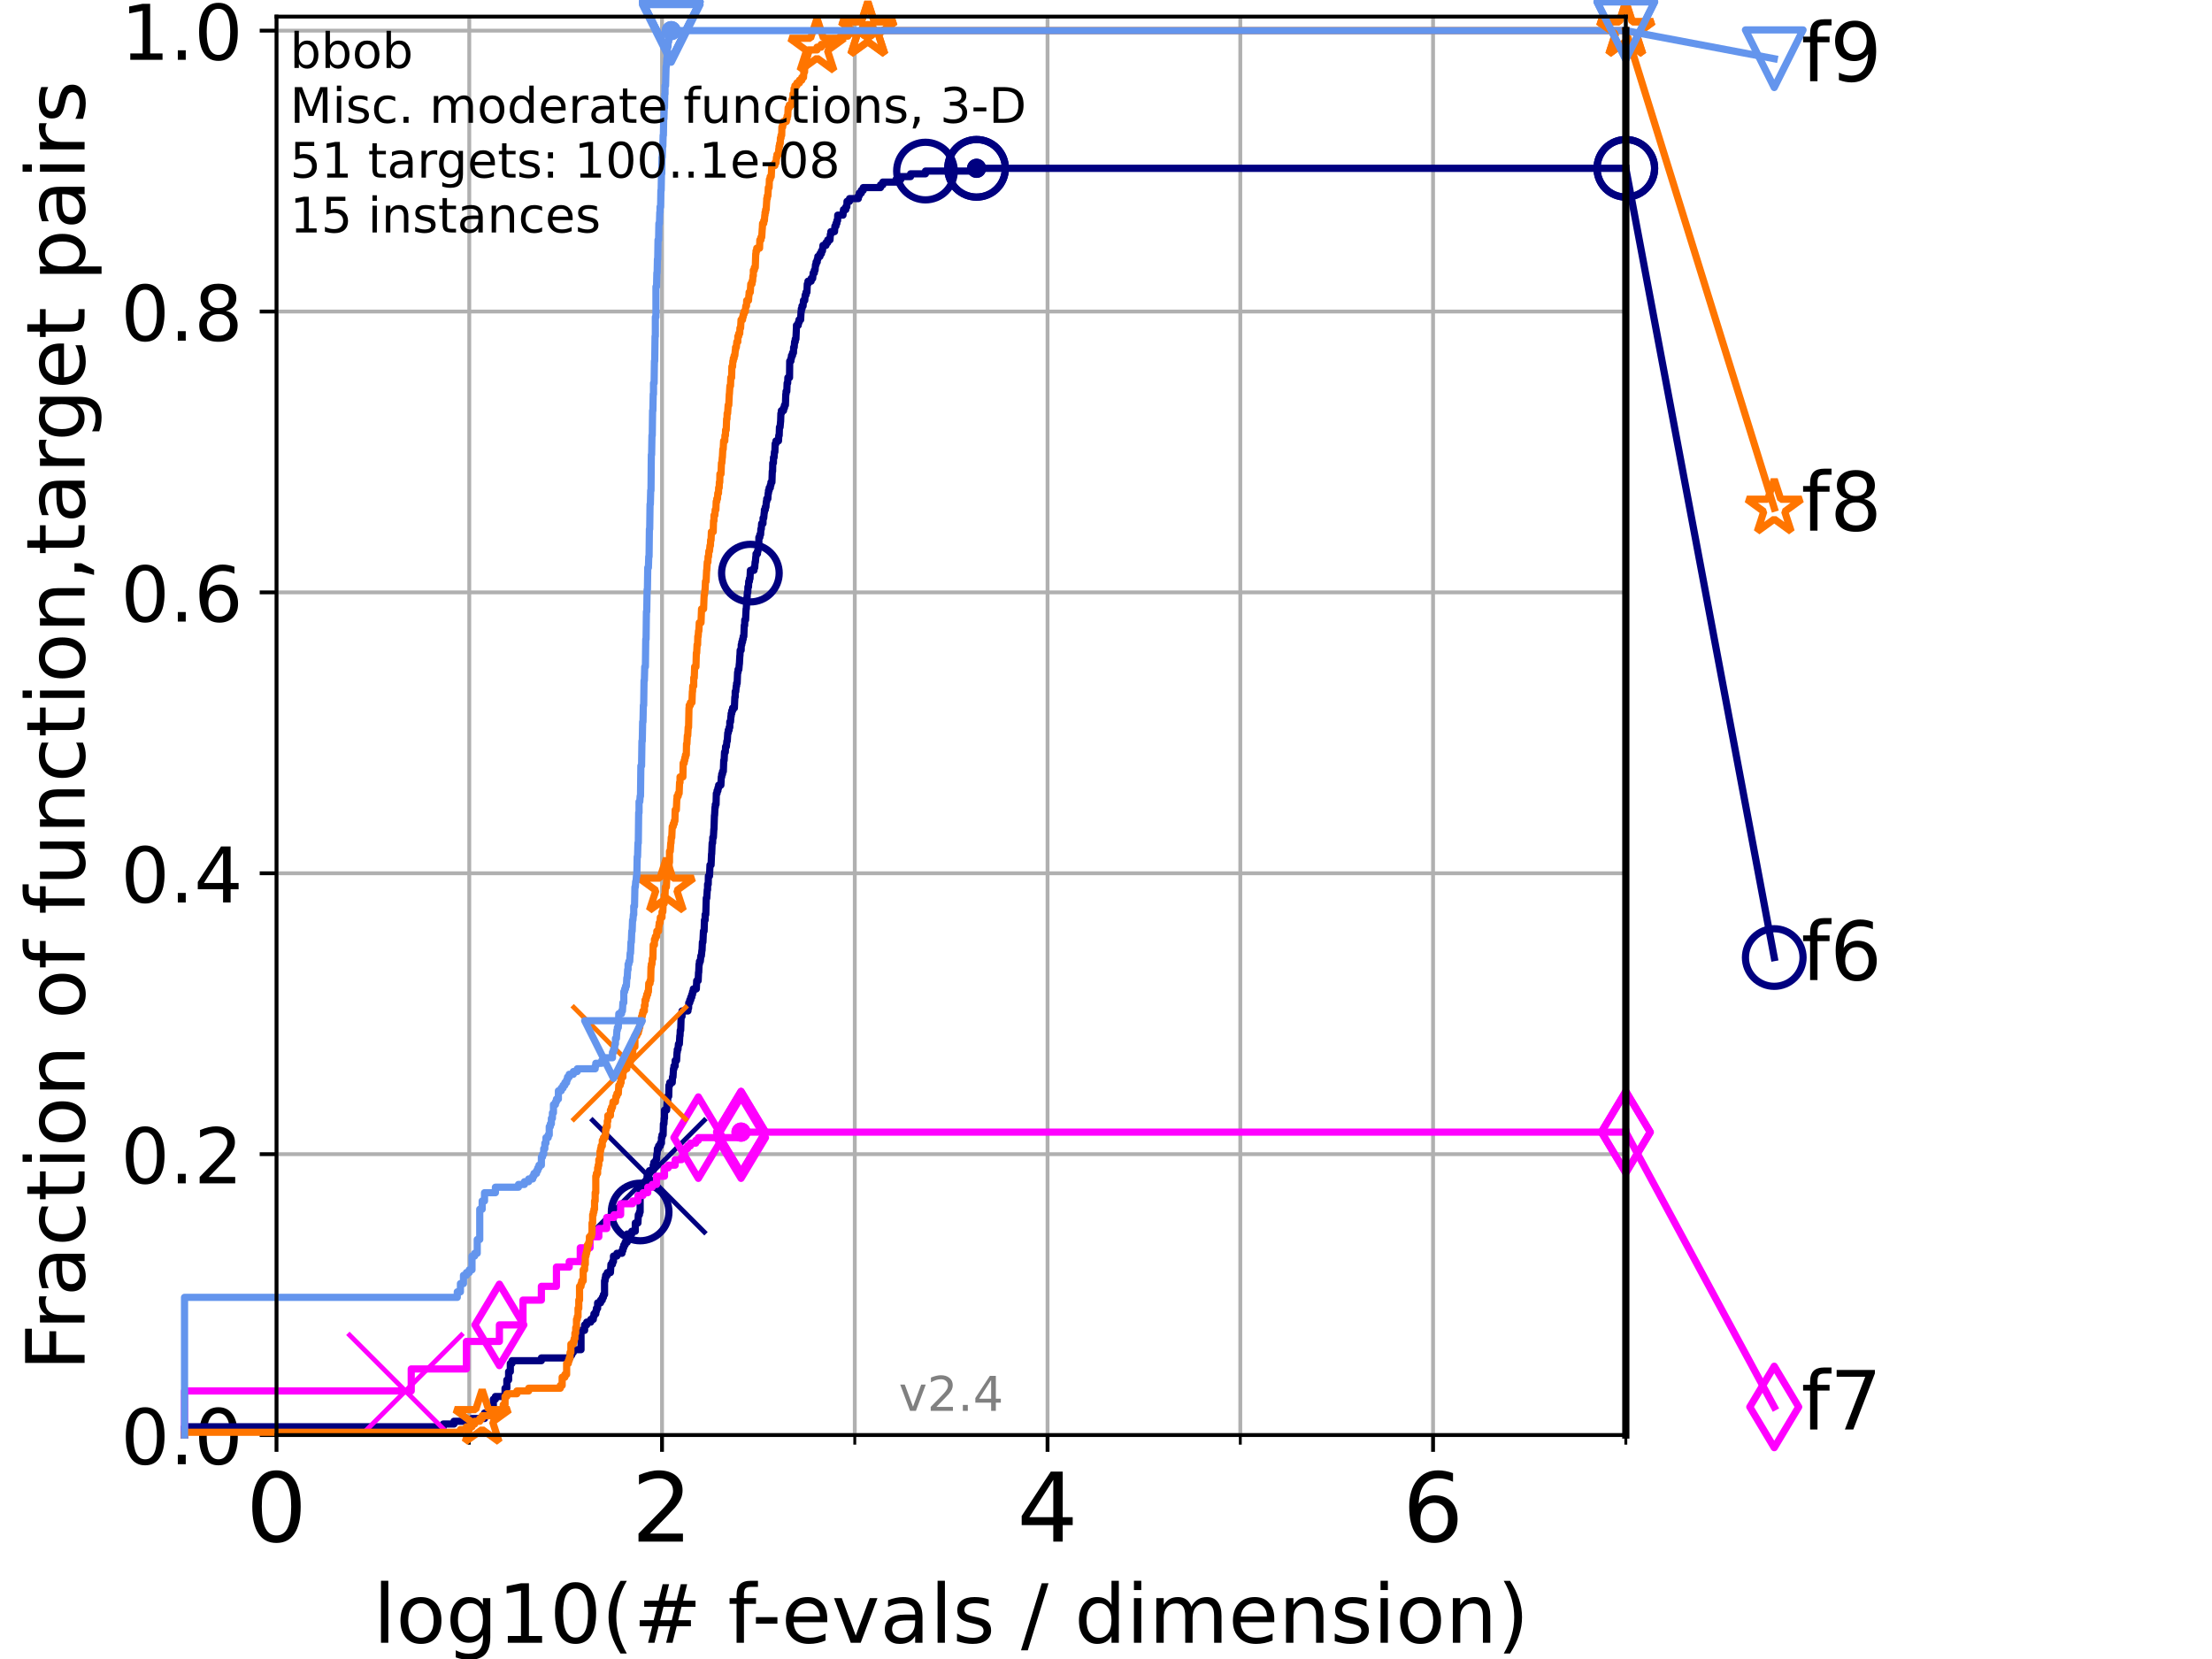 <?xml version="1.0" encoding="utf-8" standalone="no"?>
<!DOCTYPE svg PUBLIC "-//W3C//DTD SVG 1.1//EN"
  "http://www.w3.org/Graphics/SVG/1.1/DTD/svg11.dtd">
<!-- Created with matplotlib (https://matplotlib.org/) -->
<svg height="345.6pt" version="1.1" viewBox="0 0 460.8 345.6" width="460.8pt" xmlns="http://www.w3.org/2000/svg" xmlns:xlink="http://www.w3.org/1999/xlink">
 <defs>
  <style type="text/css">*{stroke-linecap:butt;stroke-linejoin:round;}</style>
 </defs>
 <g id="figure_1">
  <g id="patch_1">
   <path d="M 0 345.6 
L 460.8 345.6 
L 460.8 0 
L 0 0 
z
" style="fill:#ffffff;"/>
  </g>
  <g id="axes_1">
   <g id="patch_2">
    <path d="M 57.6 298.944 
L 338.688 298.944 
L 338.688 3.456 
L 57.6 3.456 
z
" style="fill:#ffffff;"/>
   </g>
   <g id="matplotlib.axis_1">
    <g id="xtick_1">
     <g id="line2d_1">
      <path clip-path="url(#p0c1ec1438d)" d="M 57.6 298.944 
L 57.6 3.456 
" style="fill:none;stroke:#b0b0b0;stroke-linecap:square;stroke-width:0.8;"/>
     </g>
     <g id="line2d_2">
      <defs>
       <path d="M 0 0 
L 0 3.5 
" id="m7add9a89ba" style="stroke:#000000;stroke-width:0.8;"/>
      </defs>
      <g>
       <use style="stroke:#000000;stroke-width:0.8;" x="57.6" xlink:href="#m7add9a89ba" y="298.944"/>
      </g>
     </g>
     <g id="text_1">
      <!-- 0 -->
      <g transform="translate(51.237 321.141)scale(0.2 -0.2)">
       <defs>
        <path d="M 31.781 66.406 
Q 24.172 66.406 20.328 58.906 
Q 16.5 51.422 16.5 36.375 
Q 16.5 21.391 20.328 13.891 
Q 24.172 6.391 31.781 6.391 
Q 39.453 6.391 43.281 13.891 
Q 47.125 21.391 47.125 36.375 
Q 47.125 51.422 43.281 58.906 
Q 39.453 66.406 31.781 66.406 
z
M 31.781 74.219 
Q 44.047 74.219 50.516 64.516 
Q 56.984 54.828 56.984 36.375 
Q 56.984 17.969 50.516 8.266 
Q 44.047 -1.422 31.781 -1.422 
Q 19.531 -1.422 13.062 8.266 
Q 6.594 17.969 6.594 36.375 
Q 6.594 54.828 13.062 64.516 
Q 19.531 74.219 31.781 74.219 
z
" id="DejaVuSans-48"/>
       </defs>
       <use xlink:href="#DejaVuSans-48"/>
      </g>
     </g>
    </g>
    <g id="xtick_2">
     <g id="line2d_3">
      <path clip-path="url(#p0c1ec1438d)" d="M 137.911 298.944 
L 137.911 3.456 
" style="fill:none;stroke:#b0b0b0;stroke-linecap:square;stroke-width:0.8;"/>
     </g>
     <g id="line2d_4">
      <g>
       <use style="stroke:#000000;stroke-width:0.8;" x="137.911" xlink:href="#m7add9a89ba" y="298.944"/>
      </g>
     </g>
     <g id="text_2">
      <!-- 2 -->
      <g transform="translate(131.548 321.141)scale(0.2 -0.2)">
       <defs>
        <path d="M 19.188 8.297 
L 53.609 8.297 
L 53.609 0 
L 7.328 0 
L 7.328 8.297 
Q 12.938 14.109 22.625 23.891 
Q 32.328 33.688 34.812 36.531 
Q 39.547 41.844 41.422 45.531 
Q 43.312 49.219 43.312 52.781 
Q 43.312 58.594 39.234 62.25 
Q 35.156 65.922 28.609 65.922 
Q 23.969 65.922 18.812 64.312 
Q 13.672 62.703 7.812 59.422 
L 7.812 69.391 
Q 13.766 71.781 18.938 73 
Q 24.125 74.219 28.422 74.219 
Q 39.75 74.219 46.484 68.547 
Q 53.219 62.891 53.219 53.422 
Q 53.219 48.922 51.531 44.891 
Q 49.859 40.875 45.406 35.406 
Q 44.188 33.984 37.641 27.219 
Q 31.109 20.453 19.188 8.297 
z
" id="DejaVuSans-50"/>
       </defs>
       <use xlink:href="#DejaVuSans-50"/>
      </g>
     </g>
    </g>
    <g id="xtick_3">
     <g id="line2d_5">
      <path clip-path="url(#p0c1ec1438d)" d="M 218.222 298.944 
L 218.222 3.456 
" style="fill:none;stroke:#b0b0b0;stroke-linecap:square;stroke-width:0.8;"/>
     </g>
     <g id="line2d_6">
      <g>
       <use style="stroke:#000000;stroke-width:0.8;" x="218.222" xlink:href="#m7add9a89ba" y="298.944"/>
      </g>
     </g>
     <g id="text_3">
      <!-- 4 -->
      <g transform="translate(211.859 321.141)scale(0.2 -0.2)">
       <defs>
        <path d="M 37.797 64.312 
L 12.891 25.391 
L 37.797 25.391 
z
M 35.203 72.906 
L 47.609 72.906 
L 47.609 25.391 
L 58.016 25.391 
L 58.016 17.188 
L 47.609 17.188 
L 47.609 0 
L 37.797 0 
L 37.797 17.188 
L 4.891 17.188 
L 4.891 26.703 
z
" id="DejaVuSans-52"/>
       </defs>
       <use xlink:href="#DejaVuSans-52"/>
      </g>
     </g>
    </g>
    <g id="xtick_4">
     <g id="line2d_7">
      <path clip-path="url(#p0c1ec1438d)" d="M 298.533 298.944 
L 298.533 3.456 
" style="fill:none;stroke:#b0b0b0;stroke-linecap:square;stroke-width:0.8;"/>
     </g>
     <g id="line2d_8">
      <g>
       <use style="stroke:#000000;stroke-width:0.8;" x="298.533" xlink:href="#m7add9a89ba" y="298.944"/>
      </g>
     </g>
     <g id="text_4">
      <!-- 6 -->
      <g transform="translate(292.17 321.141)scale(0.2 -0.2)">
       <defs>
        <path d="M 33.016 40.375 
Q 26.375 40.375 22.484 35.828 
Q 18.609 31.297 18.609 23.391 
Q 18.609 15.531 22.484 10.953 
Q 26.375 6.391 33.016 6.391 
Q 39.656 6.391 43.531 10.953 
Q 47.406 15.531 47.406 23.391 
Q 47.406 31.297 43.531 35.828 
Q 39.656 40.375 33.016 40.375 
z
M 52.594 71.297 
L 52.594 62.312 
Q 48.875 64.062 45.094 64.984 
Q 41.312 65.922 37.594 65.922 
Q 27.828 65.922 22.672 59.328 
Q 17.531 52.734 16.797 39.406 
Q 19.672 43.656 24.016 45.922 
Q 28.375 48.188 33.594 48.188 
Q 44.578 48.188 50.953 41.516 
Q 57.328 34.859 57.328 23.391 
Q 57.328 12.156 50.688 5.359 
Q 44.047 -1.422 33.016 -1.422 
Q 20.359 -1.422 13.672 8.266 
Q 6.984 17.969 6.984 36.375 
Q 6.984 53.656 15.188 63.938 
Q 23.391 74.219 37.203 74.219 
Q 40.922 74.219 44.703 73.484 
Q 48.484 72.75 52.594 71.297 
z
" id="DejaVuSans-54"/>
       </defs>
       <use xlink:href="#DejaVuSans-54"/>
      </g>
     </g>
    </g>
    <g id="xtick_5">
     <g id="line2d_9">
      <path clip-path="url(#p0c1ec1438d)" d="M 97.755 298.944 
L 97.755 3.456 
" style="fill:none;stroke:#b0b0b0;stroke-linecap:square;stroke-width:0.8;"/>
     </g>
     <g id="line2d_10">
      <defs>
       <path d="M 0 0 
L 0 2 
" id="m44253c3c59" style="stroke:#000000;stroke-width:0.6;"/>
      </defs>
      <g>
       <use style="stroke:#000000;stroke-width:0.6;" x="97.755" xlink:href="#m44253c3c59" y="298.944"/>
      </g>
     </g>
    </g>
    <g id="xtick_6">
     <g id="line2d_11">
      <path clip-path="url(#p0c1ec1438d)" d="M 178.066 298.944 
L 178.066 3.456 
" style="fill:none;stroke:#b0b0b0;stroke-linecap:square;stroke-width:0.8;"/>
     </g>
     <g id="line2d_12">
      <g>
       <use style="stroke:#000000;stroke-width:0.6;" x="178.066" xlink:href="#m44253c3c59" y="298.944"/>
      </g>
     </g>
    </g>
    <g id="xtick_7">
     <g id="line2d_13">
      <path clip-path="url(#p0c1ec1438d)" d="M 258.377 298.944 
L 258.377 3.456 
" style="fill:none;stroke:#b0b0b0;stroke-linecap:square;stroke-width:0.8;"/>
     </g>
     <g id="line2d_14">
      <g>
       <use style="stroke:#000000;stroke-width:0.6;" x="258.377" xlink:href="#m44253c3c59" y="298.944"/>
      </g>
     </g>
    </g>
    <g id="xtick_8">
     <g id="line2d_15">
      <path clip-path="url(#p0c1ec1438d)" d="M 338.688 298.944 
L 338.688 3.456 
" style="fill:none;stroke:#b0b0b0;stroke-linecap:square;stroke-width:0.8;"/>
     </g>
     <g id="line2d_16">
      <g>
       <use style="stroke:#000000;stroke-width:0.6;" x="338.688" xlink:href="#m44253c3c59" y="298.944"/>
      </g>
     </g>
    </g>
    <g id="text_5">
     <!-- log10(# f-evals / dimension) -->
     <g transform="translate(77.764 342.218)scale(0.17 -0.17)">
      <defs>
       <path d="M 9.422 75.984 
L 18.406 75.984 
L 18.406 0 
L 9.422 0 
z
" id="DejaVuSans-108"/>
       <path d="M 30.609 48.391 
Q 23.391 48.391 19.188 42.75 
Q 14.984 37.109 14.984 27.297 
Q 14.984 17.484 19.156 11.844 
Q 23.344 6.203 30.609 6.203 
Q 37.797 6.203 41.984 11.859 
Q 46.188 17.531 46.188 27.297 
Q 46.188 37.016 41.984 42.703 
Q 37.797 48.391 30.609 48.391 
z
M 30.609 56 
Q 42.328 56 49.016 48.375 
Q 55.719 40.766 55.719 27.297 
Q 55.719 13.875 49.016 6.219 
Q 42.328 -1.422 30.609 -1.422 
Q 18.844 -1.422 12.172 6.219 
Q 5.516 13.875 5.516 27.297 
Q 5.516 40.766 12.172 48.375 
Q 18.844 56 30.609 56 
z
" id="DejaVuSans-111"/>
       <path d="M 45.406 27.984 
Q 45.406 37.75 41.375 43.109 
Q 37.359 48.484 30.078 48.484 
Q 22.859 48.484 18.828 43.109 
Q 14.797 37.75 14.797 27.984 
Q 14.797 18.266 18.828 12.891 
Q 22.859 7.516 30.078 7.516 
Q 37.359 7.516 41.375 12.891 
Q 45.406 18.266 45.406 27.984 
z
M 54.391 6.781 
Q 54.391 -7.172 48.188 -13.984 
Q 42 -20.797 29.203 -20.797 
Q 24.469 -20.797 20.266 -20.094 
Q 16.062 -19.391 12.109 -17.922 
L 12.109 -9.188 
Q 16.062 -11.328 19.922 -12.344 
Q 23.781 -13.375 27.781 -13.375 
Q 36.625 -13.375 41.016 -8.766 
Q 45.406 -4.156 45.406 5.172 
L 45.406 9.625 
Q 42.625 4.781 38.281 2.391 
Q 33.938 0 27.875 0 
Q 17.828 0 11.672 7.656 
Q 5.516 15.328 5.516 27.984 
Q 5.516 40.672 11.672 48.328 
Q 17.828 56 27.875 56 
Q 33.938 56 38.281 53.609 
Q 42.625 51.219 45.406 46.391 
L 45.406 54.688 
L 54.391 54.688 
z
" id="DejaVuSans-103"/>
       <path d="M 12.406 8.297 
L 28.516 8.297 
L 28.516 63.922 
L 10.984 60.406 
L 10.984 69.391 
L 28.422 72.906 
L 38.281 72.906 
L 38.281 8.297 
L 54.391 8.297 
L 54.391 0 
L 12.406 0 
z
" id="DejaVuSans-49"/>
       <path d="M 31 75.875 
Q 24.469 64.656 21.281 53.656 
Q 18.109 42.672 18.109 31.391 
Q 18.109 20.125 21.312 9.062 
Q 24.516 -2 31 -13.188 
L 23.188 -13.188 
Q 15.875 -1.703 12.234 9.375 
Q 8.594 20.453 8.594 31.391 
Q 8.594 42.281 12.203 53.312 
Q 15.828 64.359 23.188 75.875 
z
" id="DejaVuSans-40"/>
       <path d="M 51.125 44 
L 36.922 44 
L 32.812 27.688 
L 47.125 27.688 
z
M 43.797 71.781 
L 38.719 51.516 
L 52.984 51.516 
L 58.109 71.781 
L 65.922 71.781 
L 60.891 51.516 
L 76.125 51.516 
L 76.125 44 
L 58.984 44 
L 54.984 27.688 
L 70.516 27.688 
L 70.516 20.219 
L 53.078 20.219 
L 48 0 
L 40.188 0 
L 45.219 20.219 
L 30.906 20.219 
L 25.875 0 
L 18.016 0 
L 23.094 20.219 
L 7.719 20.219 
L 7.719 27.688 
L 24.906 27.688 
L 29 44 
L 13.281 44 
L 13.281 51.516 
L 30.906 51.516 
L 35.891 71.781 
z
" id="DejaVuSans-35"/>
       <path id="DejaVuSans-32"/>
       <path d="M 37.109 75.984 
L 37.109 68.5 
L 28.516 68.5 
Q 23.688 68.5 21.797 66.547 
Q 19.922 64.594 19.922 59.516 
L 19.922 54.688 
L 34.719 54.688 
L 34.719 47.703 
L 19.922 47.703 
L 19.922 0 
L 10.891 0 
L 10.891 47.703 
L 2.297 47.703 
L 2.297 54.688 
L 10.891 54.688 
L 10.891 58.5 
Q 10.891 67.625 15.141 71.797 
Q 19.391 75.984 28.609 75.984 
z
" id="DejaVuSans-102"/>
       <path d="M 4.891 31.391 
L 31.203 31.391 
L 31.203 23.391 
L 4.891 23.391 
z
" id="DejaVuSans-45"/>
       <path d="M 56.203 29.594 
L 56.203 25.203 
L 14.891 25.203 
Q 15.484 15.922 20.484 11.062 
Q 25.484 6.203 34.422 6.203 
Q 39.594 6.203 44.453 7.469 
Q 49.312 8.734 54.109 11.281 
L 54.109 2.781 
Q 49.266 0.734 44.188 -0.344 
Q 39.109 -1.422 33.891 -1.422 
Q 20.797 -1.422 13.156 6.188 
Q 5.516 13.812 5.516 26.812 
Q 5.516 40.234 12.766 48.109 
Q 20.016 56 32.328 56 
Q 43.359 56 49.781 48.891 
Q 56.203 41.797 56.203 29.594 
z
M 47.219 32.234 
Q 47.125 39.594 43.094 43.984 
Q 39.062 48.391 32.422 48.391 
Q 24.906 48.391 20.391 44.141 
Q 15.875 39.891 15.188 32.172 
z
" id="DejaVuSans-101"/>
       <path d="M 2.984 54.688 
L 12.5 54.688 
L 29.594 8.797 
L 46.688 54.688 
L 56.203 54.688 
L 35.688 0 
L 23.484 0 
z
" id="DejaVuSans-118"/>
       <path d="M 34.281 27.484 
Q 23.391 27.484 19.188 25 
Q 14.984 22.516 14.984 16.5 
Q 14.984 11.719 18.141 8.906 
Q 21.297 6.109 26.703 6.109 
Q 34.188 6.109 38.703 11.406 
Q 43.219 16.703 43.219 25.484 
L 43.219 27.484 
z
M 52.203 31.203 
L 52.203 0 
L 43.219 0 
L 43.219 8.297 
Q 40.141 3.328 35.547 0.953 
Q 30.953 -1.422 24.312 -1.422 
Q 15.922 -1.422 10.953 3.297 
Q 6 8.016 6 15.922 
Q 6 25.141 12.172 29.828 
Q 18.359 34.516 30.609 34.516 
L 43.219 34.516 
L 43.219 35.406 
Q 43.219 41.609 39.141 45 
Q 35.062 48.391 27.688 48.391 
Q 23 48.391 18.547 47.266 
Q 14.109 46.141 10.016 43.891 
L 10.016 52.203 
Q 14.938 54.109 19.578 55.047 
Q 24.219 56 28.609 56 
Q 40.484 56 46.344 49.844 
Q 52.203 43.703 52.203 31.203 
z
" id="DejaVuSans-97"/>
       <path d="M 44.281 53.078 
L 44.281 44.578 
Q 40.484 46.531 36.375 47.5 
Q 32.281 48.484 27.875 48.484 
Q 21.188 48.484 17.844 46.438 
Q 14.5 44.391 14.5 40.281 
Q 14.5 37.156 16.891 35.375 
Q 19.281 33.594 26.516 31.984 
L 29.594 31.297 
Q 39.156 29.25 43.188 25.516 
Q 47.219 21.781 47.219 15.094 
Q 47.219 7.469 41.188 3.016 
Q 35.156 -1.422 24.609 -1.422 
Q 20.219 -1.422 15.453 -0.562 
Q 10.688 0.297 5.422 2 
L 5.422 11.281 
Q 10.406 8.688 15.234 7.391 
Q 20.062 6.109 24.812 6.109 
Q 31.156 6.109 34.562 8.281 
Q 37.984 10.453 37.984 14.406 
Q 37.984 18.062 35.516 20.016 
Q 33.062 21.969 24.703 23.781 
L 21.578 24.516 
Q 13.234 26.266 9.516 29.906 
Q 5.812 33.547 5.812 39.891 
Q 5.812 47.609 11.281 51.797 
Q 16.75 56 26.812 56 
Q 31.781 56 36.172 55.266 
Q 40.578 54.547 44.281 53.078 
z
" id="DejaVuSans-115"/>
       <path d="M 25.391 72.906 
L 33.688 72.906 
L 8.297 -9.281 
L 0 -9.281 
z
" id="DejaVuSans-47"/>
       <path d="M 45.406 46.391 
L 45.406 75.984 
L 54.391 75.984 
L 54.391 0 
L 45.406 0 
L 45.406 8.203 
Q 42.578 3.328 38.25 0.953 
Q 33.938 -1.422 27.875 -1.422 
Q 17.969 -1.422 11.734 6.484 
Q 5.516 14.406 5.516 27.297 
Q 5.516 40.188 11.734 48.094 
Q 17.969 56 27.875 56 
Q 33.938 56 38.25 53.625 
Q 42.578 51.266 45.406 46.391 
z
M 14.797 27.297 
Q 14.797 17.391 18.875 11.75 
Q 22.953 6.109 30.078 6.109 
Q 37.203 6.109 41.297 11.75 
Q 45.406 17.391 45.406 27.297 
Q 45.406 37.203 41.297 42.844 
Q 37.203 48.484 30.078 48.484 
Q 22.953 48.484 18.875 42.844 
Q 14.797 37.203 14.797 27.297 
z
" id="DejaVuSans-100"/>
       <path d="M 9.422 54.688 
L 18.406 54.688 
L 18.406 0 
L 9.422 0 
z
M 9.422 75.984 
L 18.406 75.984 
L 18.406 64.594 
L 9.422 64.594 
z
" id="DejaVuSans-105"/>
       <path d="M 52 44.188 
Q 55.375 50.25 60.062 53.125 
Q 64.75 56 71.094 56 
Q 79.641 56 84.281 50.016 
Q 88.922 44.047 88.922 33.016 
L 88.922 0 
L 79.891 0 
L 79.891 32.719 
Q 79.891 40.578 77.094 44.375 
Q 74.312 48.188 68.609 48.188 
Q 61.625 48.188 57.562 43.547 
Q 53.516 38.922 53.516 30.906 
L 53.516 0 
L 44.484 0 
L 44.484 32.719 
Q 44.484 40.625 41.703 44.406 
Q 38.922 48.188 33.109 48.188 
Q 26.219 48.188 22.156 43.531 
Q 18.109 38.875 18.109 30.906 
L 18.109 0 
L 9.078 0 
L 9.078 54.688 
L 18.109 54.688 
L 18.109 46.188 
Q 21.188 51.219 25.484 53.609 
Q 29.781 56 35.688 56 
Q 41.656 56 45.828 52.969 
Q 50 49.953 52 44.188 
z
" id="DejaVuSans-109"/>
       <path d="M 54.891 33.016 
L 54.891 0 
L 45.906 0 
L 45.906 32.719 
Q 45.906 40.484 42.875 44.328 
Q 39.844 48.188 33.797 48.188 
Q 26.516 48.188 22.312 43.547 
Q 18.109 38.922 18.109 30.906 
L 18.109 0 
L 9.078 0 
L 9.078 54.688 
L 18.109 54.688 
L 18.109 46.188 
Q 21.344 51.125 25.703 53.562 
Q 30.078 56 35.797 56 
Q 45.219 56 50.047 50.172 
Q 54.891 44.344 54.891 33.016 
z
" id="DejaVuSans-110"/>
       <path d="M 8.016 75.875 
L 15.828 75.875 
Q 23.141 64.359 26.781 53.312 
Q 30.422 42.281 30.422 31.391 
Q 30.422 20.453 26.781 9.375 
Q 23.141 -1.703 15.828 -13.188 
L 8.016 -13.188 
Q 14.5 -2 17.703 9.062 
Q 20.906 20.125 20.906 31.391 
Q 20.906 42.672 17.703 53.656 
Q 14.5 64.656 8.016 75.875 
z
" id="DejaVuSans-41"/>
      </defs>
      <use xlink:href="#DejaVuSans-108"/>
      <use x="27.783" xlink:href="#DejaVuSans-111"/>
      <use x="88.965" xlink:href="#DejaVuSans-103"/>
      <use x="152.441" xlink:href="#DejaVuSans-49"/>
      <use x="216.064" xlink:href="#DejaVuSans-48"/>
      <use x="279.688" xlink:href="#DejaVuSans-40"/>
      <use x="318.701" xlink:href="#DejaVuSans-35"/>
      <use x="402.49" xlink:href="#DejaVuSans-32"/>
      <use x="434.277" xlink:href="#DejaVuSans-102"/>
      <use x="463.982" xlink:href="#DejaVuSans-45"/>
      <use x="500.066" xlink:href="#DejaVuSans-101"/>
      <use x="561.59" xlink:href="#DejaVuSans-118"/>
      <use x="620.77" xlink:href="#DejaVuSans-97"/>
      <use x="682.049" xlink:href="#DejaVuSans-108"/>
      <use x="709.832" xlink:href="#DejaVuSans-115"/>
      <use x="761.932" xlink:href="#DejaVuSans-32"/>
      <use x="793.719" xlink:href="#DejaVuSans-47"/>
      <use x="827.41" xlink:href="#DejaVuSans-32"/>
      <use x="859.197" xlink:href="#DejaVuSans-100"/>
      <use x="922.674" xlink:href="#DejaVuSans-105"/>
      <use x="950.457" xlink:href="#DejaVuSans-109"/>
      <use x="1047.869" xlink:href="#DejaVuSans-101"/>
      <use x="1109.393" xlink:href="#DejaVuSans-110"/>
      <use x="1172.771" xlink:href="#DejaVuSans-115"/>
      <use x="1224.871" xlink:href="#DejaVuSans-105"/>
      <use x="1252.654" xlink:href="#DejaVuSans-111"/>
      <use x="1313.836" xlink:href="#DejaVuSans-110"/>
      <use x="1377.215" xlink:href="#DejaVuSans-41"/>
     </g>
    </g>
   </g>
   <g id="matplotlib.axis_2">
    <g id="ytick_1">
     <g id="line2d_17">
      <path clip-path="url(#p0c1ec1438d)" d="M 57.6 298.944 
L 338.688 298.944 
" style="fill:none;stroke:#b0b0b0;stroke-linecap:square;stroke-width:0.8;"/>
     </g>
     <g id="line2d_18">
      <defs>
       <path d="M 0 0 
L -3.5 0 
" id="m1559be12e0" style="stroke:#000000;stroke-width:0.8;"/>
      </defs>
      <g>
       <use style="stroke:#000000;stroke-width:0.8;" x="57.6" xlink:href="#m1559be12e0" y="298.944"/>
      </g>
     </g>
     <g id="text_6">
      <!-- 0.0 -->
      <g transform="translate(25.155 305.023)scale(0.16 -0.16)">
       <defs>
        <path d="M 10.688 12.406 
L 21 12.406 
L 21 0 
L 10.688 0 
z
" id="DejaVuSans-46"/>
       </defs>
       <use xlink:href="#DejaVuSans-48"/>
       <use x="63.623" xlink:href="#DejaVuSans-46"/>
       <use x="95.41" xlink:href="#DejaVuSans-48"/>
      </g>
     </g>
    </g>
    <g id="ytick_2">
     <g id="line2d_19">
      <path clip-path="url(#p0c1ec1438d)" d="M 57.6 240.432 
L 338.688 240.432 
" style="fill:none;stroke:#b0b0b0;stroke-linecap:square;stroke-width:0.8;"/>
     </g>
     <g id="line2d_20">
      <g>
       <use style="stroke:#000000;stroke-width:0.8;" x="57.6" xlink:href="#m1559be12e0" y="240.432"/>
      </g>
     </g>
     <g id="text_7">
      <!-- 0.2 -->
      <g transform="translate(25.155 246.51)scale(0.16 -0.16)">
       <use xlink:href="#DejaVuSans-48"/>
       <use x="63.623" xlink:href="#DejaVuSans-46"/>
       <use x="95.41" xlink:href="#DejaVuSans-50"/>
      </g>
     </g>
    </g>
    <g id="ytick_3">
     <g id="line2d_21">
      <path clip-path="url(#p0c1ec1438d)" d="M 57.6 181.919 
L 338.688 181.919 
" style="fill:none;stroke:#b0b0b0;stroke-linecap:square;stroke-width:0.8;"/>
     </g>
     <g id="line2d_22">
      <g>
       <use style="stroke:#000000;stroke-width:0.8;" x="57.6" xlink:href="#m1559be12e0" y="181.919"/>
      </g>
     </g>
     <g id="text_8">
      <!-- 0.4 -->
      <g transform="translate(25.155 187.998)scale(0.16 -0.16)">
       <use xlink:href="#DejaVuSans-48"/>
       <use x="63.623" xlink:href="#DejaVuSans-46"/>
       <use x="95.41" xlink:href="#DejaVuSans-52"/>
      </g>
     </g>
    </g>
    <g id="ytick_4">
     <g id="line2d_23">
      <path clip-path="url(#p0c1ec1438d)" d="M 57.6 123.407 
L 338.688 123.407 
" style="fill:none;stroke:#b0b0b0;stroke-linecap:square;stroke-width:0.8;"/>
     </g>
     <g id="line2d_24">
      <g>
       <use style="stroke:#000000;stroke-width:0.8;" x="57.6" xlink:href="#m1559be12e0" y="123.407"/>
      </g>
     </g>
     <g id="text_9">
      <!-- 0.6 -->
      <g transform="translate(25.155 129.485)scale(0.16 -0.16)">
       <use xlink:href="#DejaVuSans-48"/>
       <use x="63.623" xlink:href="#DejaVuSans-46"/>
       <use x="95.41" xlink:href="#DejaVuSans-54"/>
      </g>
     </g>
    </g>
    <g id="ytick_5">
     <g id="line2d_25">
      <path clip-path="url(#p0c1ec1438d)" d="M 57.6 64.894 
L 338.688 64.894 
" style="fill:none;stroke:#b0b0b0;stroke-linecap:square;stroke-width:0.8;"/>
     </g>
     <g id="line2d_26">
      <g>
       <use style="stroke:#000000;stroke-width:0.8;" x="57.6" xlink:href="#m1559be12e0" y="64.894"/>
      </g>
     </g>
     <g id="text_10">
      <!-- 0.8 -->
      <g transform="translate(25.155 70.973)scale(0.16 -0.16)">
       <defs>
        <path d="M 31.781 34.625 
Q 24.75 34.625 20.719 30.859 
Q 16.703 27.094 16.703 20.516 
Q 16.703 13.922 20.719 10.156 
Q 24.75 6.391 31.781 6.391 
Q 38.812 6.391 42.859 10.172 
Q 46.922 13.969 46.922 20.516 
Q 46.922 27.094 42.891 30.859 
Q 38.875 34.625 31.781 34.625 
z
M 21.922 38.812 
Q 15.578 40.375 12.031 44.719 
Q 8.5 49.078 8.5 55.328 
Q 8.5 64.062 14.719 69.141 
Q 20.953 74.219 31.781 74.219 
Q 42.672 74.219 48.875 69.141 
Q 55.078 64.062 55.078 55.328 
Q 55.078 49.078 51.531 44.719 
Q 48 40.375 41.703 38.812 
Q 48.828 37.156 52.797 32.312 
Q 56.781 27.484 56.781 20.516 
Q 56.781 9.906 50.312 4.234 
Q 43.844 -1.422 31.781 -1.422 
Q 19.734 -1.422 13.25 4.234 
Q 6.781 9.906 6.781 20.516 
Q 6.781 27.484 10.781 32.312 
Q 14.797 37.156 21.922 38.812 
z
M 18.312 54.391 
Q 18.312 48.734 21.844 45.562 
Q 25.391 42.391 31.781 42.391 
Q 38.141 42.391 41.719 45.562 
Q 45.312 48.734 45.312 54.391 
Q 45.312 60.062 41.719 63.234 
Q 38.141 66.406 31.781 66.406 
Q 25.391 66.406 21.844 63.234 
Q 18.312 60.062 18.312 54.391 
z
" id="DejaVuSans-56"/>
       </defs>
       <use xlink:href="#DejaVuSans-48"/>
       <use x="63.623" xlink:href="#DejaVuSans-46"/>
       <use x="95.41" xlink:href="#DejaVuSans-56"/>
      </g>
     </g>
    </g>
    <g id="ytick_6">
     <g id="line2d_27">
      <path clip-path="url(#p0c1ec1438d)" d="M 57.6 6.382 
L 338.688 6.382 
" style="fill:none;stroke:#b0b0b0;stroke-linecap:square;stroke-width:0.8;"/>
     </g>
     <g id="line2d_28">
      <g>
       <use style="stroke:#000000;stroke-width:0.8;" x="57.6" xlink:href="#m1559be12e0" y="6.382"/>
      </g>
     </g>
     <g id="text_11">
      <!-- 1.0 -->
      <g transform="translate(25.155 12.46)scale(0.16 -0.16)">
       <use xlink:href="#DejaVuSans-49"/>
       <use x="63.623" xlink:href="#DejaVuSans-46"/>
       <use x="95.41" xlink:href="#DejaVuSans-48"/>
      </g>
     </g>
    </g>
    <g id="text_12">
     <!-- Fraction of function,target pairs -->
     <g transform="translate(17.62 285.585)rotate(-90)scale(0.17 -0.17)">
      <defs>
       <path d="M 9.812 72.906 
L 51.703 72.906 
L 51.703 64.594 
L 19.672 64.594 
L 19.672 43.109 
L 48.578 43.109 
L 48.578 34.812 
L 19.672 34.812 
L 19.672 0 
L 9.812 0 
z
" id="DejaVuSans-70"/>
       <path d="M 41.109 46.297 
Q 39.594 47.172 37.812 47.578 
Q 36.031 48 33.891 48 
Q 26.266 48 22.188 43.047 
Q 18.109 38.094 18.109 28.812 
L 18.109 0 
L 9.078 0 
L 9.078 54.688 
L 18.109 54.688 
L 18.109 46.188 
Q 20.953 51.172 25.484 53.578 
Q 30.031 56 36.531 56 
Q 37.453 56 38.578 55.875 
Q 39.703 55.766 41.062 55.516 
z
" id="DejaVuSans-114"/>
       <path d="M 48.781 52.594 
L 48.781 44.188 
Q 44.969 46.297 41.141 47.344 
Q 37.312 48.391 33.406 48.391 
Q 24.656 48.391 19.812 42.844 
Q 14.984 37.312 14.984 27.297 
Q 14.984 17.281 19.812 11.734 
Q 24.656 6.203 33.406 6.203 
Q 37.312 6.203 41.141 7.25 
Q 44.969 8.297 48.781 10.406 
L 48.781 2.094 
Q 45.016 0.344 40.984 -0.531 
Q 36.969 -1.422 32.422 -1.422 
Q 20.062 -1.422 12.781 6.344 
Q 5.516 14.109 5.516 27.297 
Q 5.516 40.672 12.859 48.328 
Q 20.219 56 33.016 56 
Q 37.156 56 41.109 55.141 
Q 45.062 54.297 48.781 52.594 
z
" id="DejaVuSans-99"/>
       <path d="M 18.312 70.219 
L 18.312 54.688 
L 36.812 54.688 
L 36.812 47.703 
L 18.312 47.703 
L 18.312 18.016 
Q 18.312 11.328 20.141 9.422 
Q 21.969 7.516 27.594 7.516 
L 36.812 7.516 
L 36.812 0 
L 27.594 0 
Q 17.188 0 13.234 3.875 
Q 9.281 7.766 9.281 18.016 
L 9.281 47.703 
L 2.688 47.703 
L 2.688 54.688 
L 9.281 54.688 
L 9.281 70.219 
z
" id="DejaVuSans-116"/>
       <path d="M 8.5 21.578 
L 8.5 54.688 
L 17.484 54.688 
L 17.484 21.922 
Q 17.484 14.156 20.5 10.266 
Q 23.531 6.391 29.594 6.391 
Q 36.859 6.391 41.078 11.031 
Q 45.312 15.672 45.312 23.688 
L 45.312 54.688 
L 54.297 54.688 
L 54.297 0 
L 45.312 0 
L 45.312 8.406 
Q 42.047 3.422 37.719 1 
Q 33.406 -1.422 27.688 -1.422 
Q 18.266 -1.422 13.375 4.438 
Q 8.5 10.297 8.5 21.578 
z
M 31.109 56 
z
" id="DejaVuSans-117"/>
       <path d="M 11.719 12.406 
L 22.016 12.406 
L 22.016 4 
L 14.016 -11.625 
L 7.719 -11.625 
L 11.719 4 
z
" id="DejaVuSans-44"/>
       <path d="M 18.109 8.203 
L 18.109 -20.797 
L 9.078 -20.797 
L 9.078 54.688 
L 18.109 54.688 
L 18.109 46.391 
Q 20.953 51.266 25.266 53.625 
Q 29.594 56 35.594 56 
Q 45.562 56 51.781 48.094 
Q 58.016 40.188 58.016 27.297 
Q 58.016 14.406 51.781 6.484 
Q 45.562 -1.422 35.594 -1.422 
Q 29.594 -1.422 25.266 0.953 
Q 20.953 3.328 18.109 8.203 
z
M 48.688 27.297 
Q 48.688 37.203 44.609 42.844 
Q 40.531 48.484 33.406 48.484 
Q 26.266 48.484 22.188 42.844 
Q 18.109 37.203 18.109 27.297 
Q 18.109 17.391 22.188 11.75 
Q 26.266 6.109 33.406 6.109 
Q 40.531 6.109 44.609 11.75 
Q 48.688 17.391 48.688 27.297 
z
" id="DejaVuSans-112"/>
      </defs>
      <use xlink:href="#DejaVuSans-70"/>
      <use x="50.27" xlink:href="#DejaVuSans-114"/>
      <use x="91.383" xlink:href="#DejaVuSans-97"/>
      <use x="152.662" xlink:href="#DejaVuSans-99"/>
      <use x="207.643" xlink:href="#DejaVuSans-116"/>
      <use x="246.852" xlink:href="#DejaVuSans-105"/>
      <use x="274.635" xlink:href="#DejaVuSans-111"/>
      <use x="335.816" xlink:href="#DejaVuSans-110"/>
      <use x="399.195" xlink:href="#DejaVuSans-32"/>
      <use x="430.982" xlink:href="#DejaVuSans-111"/>
      <use x="492.164" xlink:href="#DejaVuSans-102"/>
      <use x="527.369" xlink:href="#DejaVuSans-32"/>
      <use x="559.156" xlink:href="#DejaVuSans-102"/>
      <use x="594.361" xlink:href="#DejaVuSans-117"/>
      <use x="657.74" xlink:href="#DejaVuSans-110"/>
      <use x="721.119" xlink:href="#DejaVuSans-99"/>
      <use x="776.1" xlink:href="#DejaVuSans-116"/>
      <use x="815.309" xlink:href="#DejaVuSans-105"/>
      <use x="843.092" xlink:href="#DejaVuSans-111"/>
      <use x="904.273" xlink:href="#DejaVuSans-110"/>
      <use x="967.652" xlink:href="#DejaVuSans-44"/>
      <use x="999.439" xlink:href="#DejaVuSans-116"/>
      <use x="1038.648" xlink:href="#DejaVuSans-97"/>
      <use x="1099.928" xlink:href="#DejaVuSans-114"/>
      <use x="1139.291" xlink:href="#DejaVuSans-103"/>
      <use x="1202.768" xlink:href="#DejaVuSans-101"/>
      <use x="1264.291" xlink:href="#DejaVuSans-116"/>
      <use x="1303.5" xlink:href="#DejaVuSans-32"/>
      <use x="1335.287" xlink:href="#DejaVuSans-112"/>
      <use x="1398.764" xlink:href="#DejaVuSans-97"/>
      <use x="1460.043" xlink:href="#DejaVuSans-105"/>
      <use x="1487.826" xlink:href="#DejaVuSans-114"/>
      <use x="1528.939" xlink:href="#DejaVuSans-115"/>
     </g>
    </g>
   </g>
   <g id="line2d_29">
    <defs>
     <path d="M 0 1.5 
C 0.398 1.5 0.779 1.342 1.061 1.061 
C 1.342 0.779 1.5 0.398 1.5 0 
C 1.5 -0.398 1.342 -0.779 1.061 -1.061 
C 0.779 -1.342 0.398 -1.5 0 -1.5 
C -0.398 -1.5 -0.779 -1.342 -1.061 -1.061 
C -1.342 -0.779 -1.5 -0.398 -1.5 0 
C -1.5 0.398 -1.342 0.779 -1.061 1.061 
C -0.779 1.342 -0.398 1.5 0 1.5 
z
" id="m8267998682" style="stroke:#000080;"/>
    </defs>
    <g>
     <use style="fill:#000080;stroke:#000080;" x="203.436" xlink:href="#m8267998682" y="35.064"/>
     <use style="fill:#000080;stroke:#000080;" x="203.436" xlink:href="#m8267998682" y="35.064"/>
    </g>
   </g>
   <g id="line2d_30">
    <path d="M 38.441 298.944 
L 38.441 297.223 
L 92.347 297.223 
L 92.347 296.649 
L 94.576 296.649 
L 94.576 296.076 
L 98.327 296.076 
L 98.327 295.502 
L 100.935 295.502 
L 100.935 294.355 
L 102.772 294.355 
L 102.772 291.487 
L 103.203 291.487 
L 103.203 290.913 
L 105.21 290.913 
L 105.21 289.192 
L 105.585 289.192 
L 105.585 287.471 
L 105.952 287.471 
L 105.952 285.75 
L 106.312 285.75 
L 106.312 284.029 
L 106.664 284.029 
L 106.664 283.455 
L 112.779 283.455 
L 112.779 282.882 
L 118.752 282.882 
L 118.752 282.308 
L 119.097 282.308 
L 119.097 281.734 
L 119.436 281.734 
L 119.436 281.161 
L 121.037 281.161 
L 121.037 277.145 
L 121.785 277.145 
L 121.785 275.998 
L 122.22 275.998 
L 122.22 275.424 
L 123.057 275.424 
L 123.057 274.851 
L 123.594 274.851 
L 123.594 274.277 
L 123.725 274.277 
L 123.725 273.703 
L 124.114 273.703 
L 124.114 273.13 
L 124.242 273.13 
L 124.242 272.556 
L 124.495 272.556 
L 124.495 271.409 
L 125.111 271.409 
L 125.111 270.835 
L 125.471 270.835 
L 125.471 270.261 
L 125.706 270.261 
L 125.706 269.688 
L 125.939 269.688 
L 125.939 266.82 
L 126.054 266.82 
L 126.054 266.246 
L 126.168 266.246 
L 126.168 265.672 
L 126.507 265.672 
L 126.507 265.099 
L 127.165 265.099 
L 127.272 263.378 
L 127.59 263.378 
L 127.59 262.804 
L 127.799 262.804 
L 127.799 261.657 
L 128.511 261.657 
L 128.511 261.083 
L 129.574 261.083 
L 129.574 260.509 
L 129.761 260.509 
L 129.761 259.936 
L 129.945 259.936 
L 129.945 259.362 
L 130.219 259.362 
L 130.219 258.788 
L 130.665 258.788 
L 130.665 257.067 
L 131.607 257.067 
L 131.607 256.494 
L 132.343 256.494 
L 132.343 254.773 
L 132.894 254.773 
L 132.971 253.052 
L 133.201 253.052 
L 133.201 252.478 
L 133.353 252.478 
L 133.353 247.889 
L 134.308 247.889 
L 134.308 247.315 
L 134.731 247.315 
L 134.801 245.021 
L 135.145 245.021 
L 135.145 244.447 
L 135.281 244.447 
L 135.281 243.873 
L 136.073 243.873 
L 136.073 242.726 
L 136.202 242.726 
L 136.202 242.152 
L 136.645 242.152 
L 136.645 241.579 
L 136.77 241.579 
L 136.832 240.432 
L 136.894 240.432 
L 136.955 239.284 
L 137.199 239.284 
L 137.199 238.711 
L 137.559 238.711 
L 137.559 238.137 
L 137.794 238.137 
L 137.794 236.99 
L 137.911 236.99 
L 137.911 236.416 
L 138.142 236.416 
L 138.199 234.121 
L 138.313 234.121 
L 138.37 232.974 
L 138.426 232.974 
L 138.426 231.253 
L 138.872 231.253 
L 138.982 229.532 
L 139.091 229.532 
L 139.091 228.385 
L 139.307 228.385 
L 139.36 226.09 
L 139.52 226.09 
L 139.52 225.517 
L 140.042 225.517 
L 140.094 224.369 
L 140.196 224.369 
L 140.298 222.648 
L 140.399 222.648 
L 140.399 222.075 
L 140.649 222.075 
L 140.649 220.927 
L 140.944 220.927 
L 141.042 219.206 
L 141.09 219.206 
L 141.09 218.633 
L 141.235 218.633 
L 141.331 217.485 
L 141.521 217.485 
L 141.615 215.765 
L 141.662 215.765 
L 141.709 214.617 
L 141.802 214.617 
L 141.895 211.749 
L 142.079 211.749 
L 142.079 210.602 
L 143.316 210.602 
L 143.316 210.028 
L 143.443 210.028 
L 143.486 208.881 
L 143.695 208.881 
L 143.695 208.307 
L 143.903 208.307 
L 143.903 207.733 
L 144.108 207.733 
L 144.108 207.16 
L 144.27 207.16 
L 144.27 206.586 
L 144.431 206.586 
L 144.431 206.012 
L 145.059 206.012 
L 145.136 204.291 
L 145.441 204.291 
L 145.516 202.571 
L 145.554 202.571 
L 145.629 200.85 
L 145.703 200.85 
L 145.703 200.276 
L 145.888 200.276 
L 145.998 199.129 
L 146.107 199.129 
L 146.216 197.981 
L 146.252 197.981 
L 146.324 196.26 
L 146.431 196.26 
L 146.538 193.966 
L 146.679 193.966 
L 146.749 191.671 
L 146.889 191.671 
L 146.889 190.524 
L 147.027 190.524 
L 147.13 187.082 
L 147.233 187.082 
L 147.335 185.361 
L 147.402 185.361 
L 147.402 184.214 
L 147.537 184.214 
L 147.57 182.493 
L 147.803 182.493 
L 147.901 180.198 
L 148.129 180.198 
L 148.226 177.903 
L 148.258 177.903 
L 148.354 175.609 
L 148.45 175.609 
L 148.481 174.462 
L 148.608 174.462 
L 148.702 172.741 
L 148.733 172.741 
L 148.827 169.872 
L 148.858 169.872 
L 148.951 168.151 
L 149.012 168.151 
L 149.012 167.578 
L 149.165 167.578 
L 149.226 165.283 
L 149.378 165.283 
L 149.378 164.709 
L 149.557 164.709 
L 149.557 164.136 
L 149.706 164.136 
L 149.706 163.562 
L 150.172 163.562 
L 150.258 161.841 
L 150.344 161.841 
L 150.344 161.268 
L 150.514 161.268 
L 150.514 160.694 
L 150.683 160.694 
L 150.766 158.399 
L 150.85 158.399 
L 150.933 156.678 
L 151.097 156.678 
L 151.152 155.531 
L 151.314 155.531 
L 151.422 154.384 
L 151.502 154.384 
L 151.608 152.663 
L 151.714 152.663 
L 151.714 152.089 
L 151.897 152.089 
L 151.897 151.516 
L 152.027 151.516 
L 152.027 150.368 
L 152.182 150.368 
L 152.258 149.221 
L 152.309 149.221 
L 152.309 148.647 
L 152.436 148.647 
L 152.436 148.074 
L 152.612 148.074 
L 152.612 147.5 
L 152.984 147.5 
L 153.081 145.205 
L 153.154 145.205 
L 153.154 144.058 
L 153.275 144.058 
L 153.371 142.911 
L 153.443 142.911 
L 153.443 142.337 
L 153.562 142.337 
L 153.656 140.042 
L 153.75 140.042 
L 153.75 139.469 
L 153.914 139.469 
L 154.006 138.322 
L 154.029 138.322 
L 154.121 136.601 
L 154.144 136.601 
L 154.19 135.453 
L 154.395 135.453 
L 154.417 134.306 
L 154.53 134.306 
L 154.53 133.732 
L 154.686 133.732 
L 154.686 133.159 
L 154.819 133.159 
L 154.819 132.585 
L 154.95 132.585 
L 155.038 130.29 
L 155.124 130.29 
L 155.146 129.143 
L 155.318 129.143 
L 155.425 126.848 
L 155.468 126.848 
L 155.574 124.554 
L 155.637 124.554 
L 155.679 123.407 
L 155.783 123.407 
L 155.804 122.259 
L 155.929 122.259 
L 155.97 121.112 
L 156.114 121.112 
L 156.114 120.538 
L 156.236 120.538 
L 156.318 118.817 
L 157.07 118.817 
L 157.07 118.244 
L 157.224 118.244 
L 157.301 117.096 
L 157.358 117.096 
L 157.453 115.949 
L 157.491 115.949 
L 157.491 115.375 
L 157.791 115.375 
L 157.791 114.802 
L 157.902 114.802 
L 158.013 113.081 
L 158.086 113.081 
L 158.086 111.934 
L 158.286 111.934 
L 158.286 111.36 
L 158.448 111.36 
L 158.501 110.213 
L 158.591 110.213 
L 158.661 109.065 
L 158.942 109.065 
L 158.96 107.918 
L 159.098 107.918 
L 159.201 106.771 
L 159.236 106.771 
L 159.236 106.197 
L 159.423 106.197 
L 159.423 105.623 
L 159.558 105.623 
L 159.641 104.476 
L 159.725 104.476 
L 159.725 103.902 
L 159.956 103.902 
L 160.022 102.755 
L 160.087 102.755 
L 160.087 102.181 
L 160.233 102.181 
L 160.233 101.608 
L 160.474 101.608 
L 160.474 101.034 
L 160.601 101.034 
L 160.601 100.461 
L 160.806 100.461 
L 160.884 98.166 
L 160.946 98.166 
L 160.977 96.445 
L 161.116 96.445 
L 161.131 95.298 
L 161.253 95.298 
L 161.329 94.15 
L 161.42 94.15 
L 161.481 92.429 
L 161.645 92.429 
L 161.645 91.856 
L 162.174 91.856 
L 162.232 90.708 
L 162.318 90.708 
L 162.375 88.987 
L 162.503 88.987 
L 162.602 87.84 
L 162.616 87.84 
L 162.673 86.119 
L 162.771 86.119 
L 162.771 85.546 
L 163.226 85.546 
L 163.226 84.972 
L 163.416 84.972 
L 163.416 84.398 
L 163.616 84.398 
L 163.696 82.104 
L 163.749 82.104 
L 163.749 81.53 
L 163.907 81.53 
L 163.972 79.809 
L 164.089 79.809 
L 164.128 78.662 
L 164.474 78.662 
L 164.512 75.22 
L 164.763 75.22 
L 164.763 74.646 
L 164.874 74.646 
L 164.874 74.073 
L 165.096 74.073 
L 165.096 73.499 
L 165.291 73.499 
L 165.327 72.352 
L 165.447 72.352 
L 165.531 71.204 
L 165.662 71.204 
L 165.662 70.631 
L 165.803 70.631 
L 165.908 68.336 
L 165.92 68.336 
L 165.92 67.762 
L 166.289 67.762 
L 166.289 67.189 
L 166.449 67.189 
L 166.449 66.615 
L 166.785 66.615 
L 166.873 64.894 
L 166.929 64.894 
L 166.929 64.32 
L 167.071 64.32 
L 167.071 63.747 
L 167.299 63.747 
L 167.374 62.599 
L 167.64 62.599 
L 167.735 61.452 
L 167.903 61.452 
L 167.903 60.879 
L 168.099 60.879 
L 168.171 59.158 
L 168.314 59.158 
L 168.314 58.584 
L 168.973 58.584 
L 168.973 58.01 
L 169.293 58.01 
L 169.398 56.863 
L 169.636 56.863 
L 169.636 56.289 
L 169.795 56.289 
L 169.879 55.142 
L 170.009 55.142 
L 170.009 54.568 
L 170.247 54.568 
L 170.247 53.995 
L 170.374 53.995 
L 170.374 53.421 
L 170.811 53.421 
L 170.811 52.847 
L 171.117 52.847 
L 171.117 52.274 
L 171.332 52.274 
L 171.434 51.126 
L 172.061 51.126 
L 172.061 50.553 
L 172.426 50.553 
L 172.426 49.979 
L 172.901 49.979 
L 172.979 48.832 
L 173.08 48.832 
L 173.08 48.258 
L 173.845 48.258 
L 173.926 47.111 
L 174.146 47.111 
L 174.146 46.537 
L 174.334 46.537 
L 174.334 45.964 
L 174.485 45.964 
L 174.513 44.816 
L 175.611 44.816 
L 175.711 43.669 
L 176.19 43.669 
L 176.19 43.095 
L 176.409 43.095 
L 176.447 41.948 
L 176.969 41.948 
L 176.969 41.374 
L 178.8 41.374 
L 178.8 40.801 
L 178.994 40.801 
L 178.994 40.227 
L 179.425 40.227 
L 179.425 39.653 
L 179.823 39.653 
L 179.823 39.08 
L 183.424 39.08 
L 183.424 38.506 
L 183.909 38.506 
L 183.909 37.932 
L 186.669 37.932 
L 186.669 37.359 
L 187.682 37.359 
L 187.682 36.785 
L 189.692 36.785 
L 189.692 36.212 
L 192.793 36.212 
L 192.793 35.638 
L 203.436 35.638 
L 203.436 35.064 
L 338.688 35.064 
L 338.688 35.064 
" style="fill:none;stroke:#000080;stroke-linecap:square;stroke-width:1.5;"/>
   </g>
   <g id="line2d_31">
    <defs>
     <path d="M 0 6 
C 1.591 6 3.117 5.368 4.243 4.243 
C 5.368 3.117 6 1.591 6 0 
C 6 -1.591 5.368 -3.117 4.243 -4.243 
C 3.117 -5.368 1.591 -6 0 -6 
C -1.591 -6 -3.117 -5.368 -4.243 -4.243 
C -5.368 -3.117 -6 -1.591 -6 0 
C -6 1.591 -5.368 3.117 -4.243 4.243 
C -3.117 5.368 -1.591 6 0 6 
z
" id="md00bc99814" style="stroke:#000080;stroke-width:1.5;"/>
    </defs>
    <g>
     <use style="fill-opacity:0;stroke:#000080;stroke-width:1.5;" x="133.353" xlink:href="#md00bc99814" y="252.478"/>
     <use style="fill-opacity:0;stroke:#000080;stroke-width:1.5;" x="156.318" xlink:href="#md00bc99814" y="119.391"/>
     <use style="fill-opacity:0;stroke:#000080;stroke-width:1.5;" x="192.793" xlink:href="#md00bc99814" y="35.638"/>
     <use style="fill-opacity:0;stroke:#000080;stroke-width:1.5;" x="203.436" xlink:href="#md00bc99814" y="35.064"/>
     <use style="fill-opacity:0;stroke:#000080;stroke-width:1.5;" x="203.436" xlink:href="#md00bc99814" y="35.064"/>
     <use style="fill-opacity:0;stroke:#000080;stroke-width:1.5;" x="338.688" xlink:href="#md00bc99814" y="35.064"/>
    </g>
   </g>
   <g id="line2d_32">
    <path style="fill:none;stroke:#000080;stroke-linecap:square;stroke-width:1.5;"/>
    <g/>
   </g>
   <g id="line2d_33">
    <path clip-path="url(#p0c1ec1438d)" d="M 135.077 245.021 
" style="fill:none;stroke:#000080;stroke-linecap:square;stroke-width:1.5;"/>
    <defs>
     <path d="M -12 12 
L 12 -12 
M -12 -12 
L 12 12 
" id="mae540a2705" style="stroke:#000080;"/>
    </defs>
    <g clip-path="url(#p0c1ec1438d)">
     <use style="fill:#000080;stroke:#000080;" x="135.077" xlink:href="#mae540a2705" y="245.021"/>
    </g>
   </g>
   <g id="line2d_34">
    <defs>
     <path d="M 0 1.5 
C 0.398 1.5 0.779 1.342 1.061 1.061 
C 1.342 0.779 1.5 0.398 1.5 0 
C 1.5 -0.398 1.342 -0.779 1.061 -1.061 
C 0.779 -1.342 0.398 -1.5 0 -1.5 
C -0.398 -1.5 -0.779 -1.342 -1.061 -1.061 
C -1.342 -0.779 -1.5 -0.398 -1.5 0 
C -1.5 0.398 -1.342 0.779 -1.061 1.061 
C -0.779 1.342 -0.398 1.5 0 1.5 
z
" id="m2f89f4e706" style="stroke:#ff00ff;"/>
    </defs>
    <g>
     <use style="fill:#ff00ff;stroke:#ff00ff;" x="154.372" xlink:href="#m2f89f4e706" y="235.842"/>
     <use style="fill:#ff00ff;stroke:#ff00ff;" x="154.372" xlink:href="#m2f89f4e706" y="235.842"/>
    </g>
   </g>
   <g id="line2d_35">
    <path d="M 38.441 298.944 
L 38.441 289.766 
L 85.667 289.766 
L 85.667 285.176 
L 97.164 285.176 
L 97.164 279.44 
L 104.034 279.44 
L 104.034 275.998 
L 108.949 275.998 
L 108.949 270.835 
L 112.779 270.835 
L 112.779 267.967 
L 115.918 267.967 
L 115.918 263.951 
L 118.577 263.951 
L 118.577 262.804 
L 120.883 262.804 
L 120.883 259.936 
L 122.92 259.936 
L 122.92 257.641 
L 124.744 257.641 
L 124.744 255.92 
L 126.395 255.92 
L 126.395 253.626 
L 127.903 253.626 
L 127.903 253.052 
L 129.291 253.052 
L 129.291 250.757 
L 131.774 250.757 
L 131.774 250.184 
L 132.894 250.184 
L 132.894 249.036 
L 133.947 249.036 
L 133.947 248.463 
L 134.939 248.463 
L 134.939 247.315 
L 135.879 247.315 
L 135.879 246.742 
L 136.77 246.742 
L 136.77 245.021 
L 138.426 245.021 
L 138.426 243.3 
L 139.199 243.3 
L 139.199 242.726 
L 140.649 242.726 
L 140.649 241.579 
L 141.987 241.579 
L 141.987 241.005 
L 142.62 241.005 
L 142.62 239.284 
L 143.23 239.284 
L 143.23 238.711 
L 143.82 238.711 
L 143.82 238.137 
L 144.943 238.137 
L 144.943 237.563 
L 145.479 237.563 
L 145.479 236.99 
L 154.372 236.99 
L 154.372 235.842 
L 338.688 235.842 
" style="fill:none;stroke:#ff00ff;stroke-linecap:square;stroke-width:1.5;"/>
   </g>
   <g id="line2d_36">
    <defs>
     <path d="M -0 8.485 
L 5.091 0 
L 0 -8.485 
L -5.091 -0 
z
" id="m074a1487ed" style="stroke:#ff00ff;stroke-linejoin:miter;stroke-width:1.5;"/>
    </defs>
    <g>
     <use style="fill-opacity:0;stroke:#ff00ff;stroke-linejoin:miter;stroke-width:1.5;" x="104.034" xlink:href="#m074a1487ed" y="275.998"/>
     <use style="fill-opacity:0;stroke:#ff00ff;stroke-linejoin:miter;stroke-width:1.5;" x="145.479" xlink:href="#m074a1487ed" y="236.99"/>
     <use style="fill-opacity:0;stroke:#ff00ff;stroke-linejoin:miter;stroke-width:1.5;" x="154.372" xlink:href="#m074a1487ed" y="236.99"/>
     <use style="fill-opacity:0;stroke:#ff00ff;stroke-linejoin:miter;stroke-width:1.5;" x="154.372" xlink:href="#m074a1487ed" y="235.842"/>
     <use style="fill-opacity:0;stroke:#ff00ff;stroke-linejoin:miter;stroke-width:1.5;" x="154.372" xlink:href="#m074a1487ed" y="235.842"/>
     <use style="fill-opacity:0;stroke:#ff00ff;stroke-linejoin:miter;stroke-width:1.5;" x="338.688" xlink:href="#m074a1487ed" y="235.842"/>
    </g>
   </g>
   <g id="line2d_37">
    <path style="fill:none;stroke:#ff00ff;stroke-linecap:square;stroke-width:1.5;"/>
    <g/>
   </g>
   <g id="line2d_38">
    <path clip-path="url(#p0c1ec1438d)" d="M 84.464 289.766 
" style="fill:none;stroke:#ff00ff;stroke-linecap:square;stroke-width:1.5;"/>
    <defs>
     <path d="M -12 12 
L 12 -12 
M -12 -12 
L 12 12 
" id="m21d2e8c9e2" style="stroke:#ff00ff;"/>
    </defs>
    <g clip-path="url(#p0c1ec1438d)">
     <use style="fill:#ff00ff;stroke:#ff00ff;" x="84.464" xlink:href="#m21d2e8c9e2" y="289.766"/>
    </g>
   </g>
   <g id="line2d_39">
    <defs>
     <path d="M 0 1.5 
C 0.398 1.5 0.779 1.342 1.061 1.061 
C 1.342 0.779 1.5 0.398 1.5 0 
C 1.5 -0.398 1.342 -0.779 1.061 -1.061 
C 0.779 -1.342 0.398 -1.5 0 -1.5 
C -0.398 -1.5 -0.779 -1.342 -1.061 -1.061 
C -1.342 -0.779 -1.5 -0.398 -1.5 0 
C -1.5 0.398 -1.342 0.779 -1.061 1.061 
C -0.779 1.342 -0.398 1.5 0 1.5 
z
" id="m4cbd46a0db" style="stroke:#ff7500;"/>
    </defs>
    <g>
     <use style="fill:#ff7500;stroke:#ff7500;" x="180.784" xlink:href="#m4cbd46a0db" y="6.382"/>
     <use style="fill:#ff7500;stroke:#ff7500;" x="180.784" xlink:href="#m4cbd46a0db" y="6.382"/>
    </g>
   </g>
   <g id="line2d_40">
    <path d="M 38.441 298.944 
L 38.441 298.37 
L 95.918 298.37 
L 95.918 297.797 
L 97.164 297.797 
L 97.164 297.223 
L 98.327 297.223 
L 98.327 296.649 
L 98.881 296.649 
L 98.881 296.076 
L 99.938 296.076 
L 99.938 295.502 
L 100.444 295.502 
L 100.444 294.928 
L 104.034 294.928 
L 104.034 294.355 
L 104.826 294.355 
L 104.826 292.634 
L 105.21 292.634 
L 105.21 290.913 
L 105.585 290.913 
L 105.585 290.339 
L 107.68 290.339 
L 107.68 289.766 
L 110.132 289.766 
L 110.132 289.192 
L 116.72 289.192 
L 116.72 288.618 
L 117.107 288.618 
L 117.107 286.897 
L 117.673 286.897 
L 117.673 286.324 
L 118.04 286.324 
L 118.04 284.029 
L 118.4 284.029 
L 118.4 283.455 
L 118.577 283.455 
L 118.577 282.882 
L 118.752 282.882 
L 118.752 281.734 
L 118.925 281.734 
L 118.925 280.013 
L 119.436 280.013 
L 119.436 279.44 
L 119.603 279.44 
L 119.603 278.866 
L 119.768 278.866 
L 119.768 277.719 
L 119.932 277.719 
L 119.932 276.572 
L 120.094 276.572 
L 120.094 274.851 
L 120.255 274.851 
L 120.255 274.277 
L 120.414 274.277 
L 120.414 272.556 
L 120.572 272.556 
L 120.572 270.835 
L 120.728 270.835 
L 120.728 267.967 
L 121.037 267.967 
L 121.037 267.393 
L 121.189 267.393 
L 121.189 266.82 
L 121.49 266.82 
L 121.49 264.525 
L 121.785 264.525 
L 121.785 263.378 
L 121.931 263.378 
L 121.931 261.657 
L 122.076 261.657 
L 122.076 261.083 
L 122.22 261.083 
L 122.22 260.509 
L 122.362 260.509 
L 122.362 259.362 
L 122.643 259.362 
L 122.643 258.788 
L 122.782 258.788 
L 122.782 257.641 
L 123.193 257.641 
L 123.193 257.067 
L 123.327 257.067 
L 123.327 254.773 
L 123.461 254.773 
L 123.461 253.052 
L 123.594 253.052 
L 123.594 252.478 
L 123.725 252.478 
L 123.725 251.905 
L 123.856 251.905 
L 123.856 250.184 
L 123.985 250.184 
L 123.985 248.463 
L 124.114 248.463 
L 124.114 245.021 
L 124.242 245.021 
L 124.242 244.447 
L 124.495 244.447 
L 124.495 243.3 
L 124.62 243.3 
L 124.62 242.726 
L 124.744 242.726 
L 124.744 241.579 
L 124.989 241.579 
L 124.989 239.858 
L 125.111 239.858 
L 125.111 239.284 
L 125.232 239.284 
L 125.232 238.711 
L 125.471 238.711 
L 125.471 237.563 
L 125.706 237.563 
L 125.706 236.99 
L 126.054 236.99 
L 126.054 236.416 
L 126.168 236.416 
L 126.168 235.269 
L 126.282 235.269 
L 126.282 234.695 
L 126.507 234.695 
L 126.507 233.548 
L 126.618 233.548 
L 126.618 232.4 
L 127.165 232.4 
L 127.165 231.253 
L 127.379 231.253 
L 127.379 230.679 
L 127.59 230.679 
L 127.695 229.532 
L 128.21 229.532 
L 128.311 228.385 
L 128.511 228.385 
L 128.511 227.811 
L 128.808 227.811 
L 128.905 226.09 
L 129.195 226.09 
L 129.195 225.517 
L 129.386 225.517 
L 129.386 224.369 
L 129.761 224.369 
L 129.761 223.222 
L 129.945 223.222 
L 129.945 222.648 
L 130.576 222.648 
L 130.576 222.075 
L 130.752 222.075 
L 130.752 221.501 
L 131.27 221.501 
L 131.355 220.354 
L 131.774 220.354 
L 131.856 218.059 
L 132.263 218.059 
L 132.263 215.765 
L 132.66 215.765 
L 132.66 215.191 
L 132.971 215.191 
L 132.971 214.617 
L 133.125 214.617 
L 133.125 214.044 
L 133.277 214.044 
L 133.277 212.896 
L 133.652 212.896 
L 133.652 211.749 
L 133.8 211.749 
L 133.8 211.175 
L 133.947 211.175 
L 133.947 210.602 
L 134.236 210.602 
L 134.236 209.454 
L 134.379 209.454 
L 134.379 208.307 
L 134.591 208.307 
L 134.591 207.733 
L 134.731 207.733 
L 134.731 207.16 
L 134.939 207.16 
L 134.939 206.586 
L 135.077 206.586 
L 135.145 204.865 
L 135.415 204.865 
L 135.415 204.291 
L 135.549 204.291 
L 135.615 201.423 
L 135.682 201.423 
L 135.682 200.85 
L 135.813 200.85 
L 135.879 199.702 
L 136.009 199.702 
L 136.073 196.834 
L 136.33 196.834 
L 136.33 195.687 
L 136.52 195.687 
L 136.52 195.113 
L 136.77 195.113 
L 136.832 193.966 
L 137.199 193.966 
L 137.259 192.818 
L 137.32 192.818 
L 137.32 192.245 
L 137.499 192.245 
L 137.559 191.097 
L 137.911 191.097 
L 137.911 189.95 
L 138.084 189.95 
L 138.142 188.229 
L 138.37 188.229 
L 138.37 186.508 
L 138.539 186.508 
L 138.595 184.787 
L 138.817 184.787 
L 138.927 182.493 
L 138.982 182.493 
L 139.036 181.345 
L 139.307 181.345 
L 139.414 179.624 
L 139.467 179.624 
L 139.467 177.33 
L 139.626 177.33 
L 139.731 175.609 
L 139.783 175.609 
L 139.835 174.462 
L 139.939 174.462 
L 140.042 172.167 
L 140.247 172.167 
L 140.247 171.593 
L 140.449 171.593 
L 140.449 171.02 
L 140.599 171.02 
L 140.649 168.725 
L 140.896 168.725 
L 140.993 166.43 
L 141.042 166.43 
L 141.042 165.857 
L 141.283 165.857 
L 141.283 165.283 
L 141.474 165.283 
L 141.568 162.989 
L 141.662 162.989 
L 141.662 161.841 
L 142.261 161.841 
L 142.307 158.973 
L 142.531 158.973 
L 142.531 158.399 
L 142.664 158.399 
L 142.664 157.826 
L 142.797 157.826 
L 142.797 157.252 
L 142.971 157.252 
L 143.015 154.957 
L 143.101 154.957 
L 143.187 153.236 
L 143.273 153.236 
L 143.358 151.516 
L 143.443 151.516 
L 143.528 147.5 
L 143.57 147.5 
L 143.57 146.926 
L 143.82 146.926 
L 143.82 146.353 
L 144.148 146.353 
L 144.23 144.058 
L 144.27 144.058 
L 144.31 142.911 
L 144.511 142.911 
L 144.511 141.19 
L 144.63 141.19 
L 144.708 138.895 
L 144.982 138.895 
L 145.059 136.027 
L 145.136 136.027 
L 145.213 134.306 
L 145.327 134.306 
L 145.365 132.585 
L 145.441 132.585 
L 145.516 131.438 
L 145.591 131.438 
L 145.666 129.717 
L 146.035 129.717 
L 146.144 126.848 
L 146.573 126.848 
L 146.679 123.98 
L 146.749 123.98 
L 146.854 122.833 
L 146.889 122.833 
L 146.958 121.112 
L 147.096 121.112 
L 147.199 118.817 
L 147.233 118.817 
L 147.335 117.096 
L 147.47 117.096 
L 147.503 115.949 
L 147.604 115.949 
L 147.67 114.802 
L 147.803 114.802 
L 147.901 113.654 
L 147.999 113.654 
L 148.032 112.507 
L 148.129 112.507 
L 148.194 110.786 
L 148.576 110.786 
L 148.639 108.492 
L 148.733 108.492 
L 148.733 107.344 
L 148.92 107.344 
L 148.982 106.197 
L 149.135 106.197 
L 149.196 104.476 
L 149.317 104.476 
L 149.317 103.902 
L 149.468 103.902 
L 149.527 102.755 
L 149.676 102.755 
L 149.706 101.608 
L 149.824 101.608 
L 149.853 100.461 
L 149.941 100.461 
L 149.97 98.74 
L 150.201 98.74 
L 150.287 96.445 
L 150.373 96.445 
L 150.458 95.298 
L 150.486 95.298 
L 150.571 93.577 
L 150.655 93.577 
L 150.739 91.856 
L 150.988 91.856 
L 151.015 90.708 
L 151.124 90.708 
L 151.152 89.561 
L 151.287 89.561 
L 151.368 87.267 
L 151.448 87.267 
L 151.475 86.119 
L 151.582 86.119 
L 151.687 84.398 
L 151.819 84.398 
L 151.923 82.104 
L 151.949 82.104 
L 152.053 80.383 
L 152.182 80.383 
L 152.233 78.662 
L 152.411 78.662 
L 152.461 76.367 
L 152.612 76.367 
L 152.662 75.22 
L 152.762 75.22 
L 152.762 74.646 
L 152.934 74.646 
L 152.934 74.073 
L 153.081 74.073 
L 153.178 72.925 
L 153.227 72.925 
L 153.227 72.352 
L 153.395 72.352 
L 153.49 71.204 
L 153.703 71.204 
L 153.703 70.057 
L 153.89 70.057 
L 153.89 69.483 
L 154.098 69.483 
L 154.144 68.336 
L 154.281 68.336 
L 154.372 66.615 
L 154.686 66.615 
L 154.686 66.041 
L 154.819 66.041 
L 154.819 65.468 
L 154.994 65.468 
L 154.994 64.894 
L 155.254 64.894 
L 155.361 63.747 
L 155.51 63.747 
L 155.552 62.599 
L 155.929 62.599 
L 156.011 61.452 
L 156.053 61.452 
L 156.053 60.879 
L 156.297 60.879 
L 156.398 59.158 
L 156.658 59.158 
L 156.658 58.584 
L 156.777 58.584 
L 156.855 57.437 
L 156.934 57.437 
L 156.934 56.289 
L 157.147 56.289 
L 157.147 55.716 
L 157.339 55.716 
L 157.434 52.847 
L 157.491 52.847 
L 157.491 52.274 
L 157.642 52.274 
L 157.642 51.7 
L 158.232 51.7 
L 158.286 49.979 
L 158.519 49.979 
L 158.519 49.406 
L 158.679 49.406 
L 158.785 47.685 
L 158.802 47.685 
L 158.855 46.537 
L 159.098 46.537 
L 159.098 45.964 
L 159.236 45.964 
L 159.321 44.816 
L 159.372 44.816 
L 159.372 44.243 
L 159.49 44.243 
L 159.49 43.669 
L 159.608 43.669 
L 159.708 41.948 
L 159.725 41.948 
L 159.725 41.374 
L 159.841 41.374 
L 159.841 40.801 
L 159.973 40.801 
L 160.055 39.08 
L 160.217 39.08 
L 160.282 37.359 
L 160.442 37.359 
L 160.442 36.785 
L 160.664 36.785 
L 160.774 34.491 
L 161.42 34.491 
L 161.42 33.917 
L 161.66 33.917 
L 161.749 32.77 
L 161.853 32.77 
L 161.853 32.196 
L 162.159 32.196 
L 162.232 31.049 
L 162.289 31.049 
L 162.289 30.475 
L 162.404 30.475 
L 162.404 29.901 
L 162.532 29.901 
L 162.574 28.754 
L 162.701 28.754 
L 162.701 28.18 
L 162.841 28.18 
L 162.882 26.459 
L 163.048 26.459 
L 163.048 25.886 
L 163.185 25.886 
L 163.185 25.312 
L 163.815 25.312 
L 163.815 24.738 
L 163.972 24.738 
L 163.972 24.165 
L 164.102 24.165 
L 164.192 22.444 
L 164.423 22.444 
L 164.423 21.87 
L 164.899 21.87 
L 164.998 20.723 
L 165.169 20.723 
L 165.194 19.576 
L 165.387 19.576 
L 165.411 18.428 
L 165.59 18.428 
L 165.59 17.855 
L 166.002 17.855 
L 166.002 17.281 
L 166.539 17.281 
L 166.539 16.707 
L 167.027 16.707 
L 167.027 16.134 
L 167.385 16.134 
L 167.46 14.986 
L 167.609 14.986 
L 167.63 13.839 
L 167.798 13.839 
L 167.798 13.265 
L 167.965 13.265 
L 168.058 12.118 
L 168.089 12.118 
L 168.089 11.544 
L 168.274 11.544 
L 168.274 10.971 
L 168.446 10.971 
L 168.446 10.397 
L 170.201 10.397 
L 170.201 9.824 
L 171.074 9.824 
L 171.074 9.25 
L 172.208 9.25 
L 172.208 8.676 
L 173.402 8.676 
L 173.402 8.103 
L 175.074 8.103 
L 175.074 7.529 
L 176.631 7.529 
L 176.631 6.955 
L 180.784 6.955 
L 180.784 6.382 
L 338.688 6.382 
L 338.688 6.382 
" style="fill:none;stroke:#ff7500;stroke-linecap:square;stroke-width:1.5;"/>
   </g>
   <g id="line2d_41">
    <defs>
     <path d="M 0 -6 
L -1.347 -1.854 
L -5.706 -1.854 
L -2.18 0.708 
L -3.527 4.854 
L -0 2.292 
L 3.527 4.854 
L 2.18 0.708 
L 5.706 -1.854 
L 1.347 -1.854 
z
" id="m8a78cc62a7" style="stroke:#ff7500;stroke-linejoin:bevel;stroke-width:1.5;"/>
    </defs>
    <g>
     <use style="fill-opacity:0;stroke:#ff7500;stroke-linejoin:bevel;stroke-width:1.5;" x="100.444" xlink:href="#m8a78cc62a7" y="295.502"/>
     <use style="fill-opacity:0;stroke:#ff7500;stroke-linejoin:bevel;stroke-width:1.5;" x="138.817" xlink:href="#m8a78cc62a7" y="184.787"/>
     <use style="fill-opacity:0;stroke:#ff7500;stroke-linejoin:bevel;stroke-width:1.5;" x="170.201" xlink:href="#m8a78cc62a7" y="9.824"/>
     <use style="fill-opacity:0;stroke:#ff7500;stroke-linejoin:bevel;stroke-width:1.5;" x="180.784" xlink:href="#m8a78cc62a7" y="6.382"/>
     <use style="fill-opacity:0;stroke:#ff7500;stroke-linejoin:bevel;stroke-width:1.5;" x="180.784" xlink:href="#m8a78cc62a7" y="6.382"/>
     <use style="fill-opacity:0;stroke:#ff7500;stroke-linejoin:bevel;stroke-width:1.5;" x="338.688" xlink:href="#m8a78cc62a7" y="6.382"/>
    </g>
   </g>
   <g id="line2d_42">
    <path style="fill:none;stroke:#ff7500;stroke-linecap:square;stroke-width:1.5;"/>
    <g/>
   </g>
   <g id="line2d_43">
    <path clip-path="url(#p0c1ec1438d)" d="M 131.185 221.501 
" style="fill:none;stroke:#ff7500;stroke-linecap:square;stroke-width:1.5;"/>
    <defs>
     <path d="M -12 12 
L 12 -12 
M -12 -12 
L 12 12 
" id="m38d01a859a" style="stroke:#ff7500;"/>
    </defs>
    <g clip-path="url(#p0c1ec1438d)">
     <use style="fill:#ff7500;stroke:#ff7500;" x="131.185" xlink:href="#m38d01a859a" y="221.501"/>
    </g>
   </g>
   <g id="line2d_44">
    <defs>
     <path d="M 0 1.5 
C 0.398 1.5 0.779 1.342 1.061 1.061 
C 1.342 0.779 1.5 0.398 1.5 0 
C 1.5 -0.398 1.342 -0.779 1.061 -1.061 
C 0.779 -1.342 0.398 -1.5 0 -1.5 
C -0.398 -1.5 -0.779 -1.342 -1.061 -1.061 
C -1.342 -0.779 -1.5 -0.398 -1.5 0 
C -1.5 0.398 -1.342 0.779 -1.061 1.061 
C -0.779 1.342 -0.398 1.5 0 1.5 
z
" id="m2a04052d64" style="stroke:#6495ed;"/>
    </defs>
    <g>
     <use style="fill:#6495ed;stroke:#6495ed;" x="139.835" xlink:href="#m2a04052d64" y="6.382"/>
     <use style="fill:#6495ed;stroke:#6495ed;" x="139.835" xlink:href="#m2a04052d64" y="6.382"/>
    </g>
   </g>
   <g id="line2d_45">
    <path d="M 38.441 298.944 
L 38.441 270.261 
L 95.26 270.261 
L 95.26 269.114 
L 95.918 269.114 
L 95.918 267.393 
L 96.552 267.393 
L 96.552 265.672 
L 97.164 265.672 
L 97.164 265.099 
L 97.755 265.099 
L 97.755 264.525 
L 98.327 264.525 
L 98.327 261.657 
L 98.881 261.657 
L 98.881 261.083 
L 99.418 261.083 
L 99.418 258.215 
L 99.938 258.215 
L 99.938 251.905 
L 100.444 251.905 
L 100.444 250.184 
L 100.935 250.184 
L 100.935 248.463 
L 103.203 248.463 
L 103.203 247.315 
L 108.006 247.315 
L 108.006 246.742 
L 109.252 246.742 
L 109.252 246.168 
L 110.132 246.168 
L 110.132 245.594 
L 110.969 245.594 
L 110.969 245.021 
L 111.239 245.021 
L 111.239 244.447 
L 111.768 244.447 
L 111.768 243.873 
L 112.026 243.873 
L 112.026 243.3 
L 112.281 243.3 
L 112.281 242.726 
L 112.779 242.726 
L 112.779 241.005 
L 113.023 241.005 
L 113.023 240.432 
L 113.264 240.432 
L 113.264 239.284 
L 113.501 239.284 
L 113.501 238.137 
L 113.735 238.137 
L 113.735 236.99 
L 114.194 236.99 
L 114.194 236.416 
L 114.419 236.416 
L 114.419 234.695 
L 114.641 234.695 
L 114.641 234.121 
L 114.86 234.121 
L 114.86 232.974 
L 115.077 232.974 
L 115.077 231.827 
L 115.291 231.827 
L 115.291 230.106 
L 115.711 230.106 
L 115.711 229.532 
L 115.918 229.532 
L 115.918 228.958 
L 116.323 228.958 
L 116.323 227.238 
L 116.914 227.238 
L 116.914 226.664 
L 117.298 226.664 
L 117.298 226.09 
L 117.673 226.09 
L 117.673 225.517 
L 118.04 225.517 
L 118.04 224.943 
L 118.221 224.943 
L 118.221 224.369 
L 118.577 224.369 
L 118.577 223.796 
L 119.436 223.796 
L 119.436 223.222 
L 120.255 223.222 
L 120.255 222.648 
L 123.985 222.648 
L 123.985 222.075 
L 124.114 222.075 
L 124.114 221.501 
L 125.352 221.501 
L 125.352 220.927 
L 125.939 220.927 
L 125.939 220.354 
L 127.59 220.354 
L 127.59 219.206 
L 127.799 219.206 
L 127.799 218.633 
L 128.006 218.633 
L 128.108 217.485 
L 128.21 217.485 
L 128.21 216.338 
L 128.411 216.338 
L 128.511 214.617 
L 128.611 214.617 
L 128.611 214.044 
L 128.808 214.044 
L 128.905 211.175 
L 129.48 211.175 
L 129.48 210.602 
L 129.668 210.602 
L 129.761 208.881 
L 129.945 208.881 
L 129.945 206.586 
L 130.128 206.586 
L 130.128 206.012 
L 130.309 206.012 
L 130.309 205.439 
L 130.488 205.439 
L 130.576 203.718 
L 130.665 203.718 
L 130.752 201.997 
L 130.84 201.997 
L 130.84 200.85 
L 131.013 200.85 
L 131.013 200.276 
L 131.185 200.276 
L 131.27 198.555 
L 131.355 198.555 
L 131.44 196.26 
L 131.524 196.26 
L 131.607 193.966 
L 131.691 193.966 
L 131.774 191.671 
L 131.856 191.671 
L 131.938 190.524 
L 132.02 190.524 
L 132.02 188.803 
L 132.182 188.803 
L 132.263 184.787 
L 132.343 184.787 
L 132.423 183.64 
L 132.502 183.64 
L 132.581 182.493 
L 132.66 182.493 
L 132.738 178.477 
L 132.816 178.477 
L 132.894 175.609 
L 132.971 175.609 
L 133.048 169.299 
L 133.125 169.299 
L 133.125 167.004 
L 133.277 167.004 
L 133.353 165.857 
L 133.428 165.857 
L 133.503 159.547 
L 133.652 159.547 
L 133.726 154.384 
L 133.8 154.384 
L 133.873 150.368 
L 133.947 150.368 
L 134.019 146.926 
L 134.092 146.926 
L 134.164 141.763 
L 134.236 141.763 
L 134.308 138.895 
L 134.45 138.895 
L 134.521 133.159 
L 134.591 133.159 
L 134.661 127.422 
L 134.731 127.422 
L 134.801 122.833 
L 134.87 122.833 
L 134.939 118.244 
L 135.077 118.244 
L 135.145 115.949 
L 135.213 115.949 
L 135.281 110.213 
L 135.348 110.213 
L 135.415 105.05 
L 135.482 105.05 
L 135.549 102.181 
L 135.615 102.181 
L 135.682 94.724 
L 135.747 94.724 
L 135.813 90.708 
L 135.879 90.708 
L 135.944 85.546 
L 136.009 85.546 
L 136.073 82.104 
L 136.138 82.104 
L 136.138 79.809 
L 136.266 79.809 
L 136.33 75.22 
L 136.393 75.22 
L 136.457 70.057 
L 136.52 70.057 
L 136.52 66.041 
L 136.645 66.041 
L 136.645 59.731 
L 136.77 59.731 
L 136.832 56.863 
L 136.894 56.863 
L 136.955 53.995 
L 137.016 53.995 
L 137.077 49.979 
L 137.199 49.979 
L 137.259 46.537 
L 137.38 46.537 
L 137.439 44.243 
L 137.499 44.243 
L 137.499 43.095 
L 137.618 43.095 
L 137.677 39.653 
L 137.736 39.653 
L 137.794 36.212 
L 137.853 36.212 
L 137.911 32.77 
L 137.969 32.77 
L 138.027 30.475 
L 138.084 30.475 
L 138.142 28.18 
L 138.199 28.18 
L 138.256 24.738 
L 138.313 24.738 
L 138.37 22.444 
L 138.426 22.444 
L 138.483 19.576 
L 138.539 19.576 
L 138.539 17.855 
L 138.651 17.855 
L 138.762 13.839 
L 138.817 13.839 
L 138.927 12.118 
L 138.982 12.118 
L 139.036 9.824 
L 139.145 9.824 
L 139.199 8.676 
L 139.307 8.676 
L 139.307 7.529 
L 139.626 7.529 
L 139.626 6.955 
L 139.835 6.955 
L 139.835 6.382 
L 338.688 6.382 
L 338.688 6.382 
" style="fill:none;stroke:#6495ed;stroke-linecap:square;stroke-width:1.5;"/>
   </g>
   <g id="line2d_46">
    <defs>
     <path d="M -0 6 
L 6 -6 
L -6 -6 
z
" id="m9bd88fb99e" style="stroke:#6495ed;stroke-linejoin:miter;stroke-width:1.5;"/>
    </defs>
    <g>
     <use style="fill-opacity:0;stroke:#6495ed;stroke-linejoin:miter;stroke-width:1.5;" x="127.799" xlink:href="#m9bd88fb99e" y="218.633"/>
     <use style="fill-opacity:0;stroke:#6495ed;stroke-linejoin:miter;stroke-width:1.5;" x="139.835" xlink:href="#m9bd88fb99e" y="6.955"/>
     <use style="fill-opacity:0;stroke:#6495ed;stroke-linejoin:miter;stroke-width:1.5;" x="139.835" xlink:href="#m9bd88fb99e" y="6.382"/>
     <use style="fill-opacity:0;stroke:#6495ed;stroke-linejoin:miter;stroke-width:1.5;" x="139.835" xlink:href="#m9bd88fb99e" y="6.382"/>
     <use style="fill-opacity:0;stroke:#6495ed;stroke-linejoin:miter;stroke-width:1.5;" x="139.835" xlink:href="#m9bd88fb99e" y="6.382"/>
     <use style="fill-opacity:0;stroke:#6495ed;stroke-linejoin:miter;stroke-width:1.5;" x="338.688" xlink:href="#m9bd88fb99e" y="6.382"/>
    </g>
   </g>
   <g id="line2d_47">
    <path style="fill:none;stroke:#6495ed;stroke-linecap:square;stroke-width:1.5;"/>
    <g/>
   </g>
   <g id="line2d_48">
    <path d="M 338.688 235.842 
L 369.608 293.093 
" style="fill:none;stroke:#ff00ff;stroke-linecap:square;stroke-width:1.5;"/>
    <g>
     <use style="fill-opacity:0;stroke:#ff00ff;stroke-linejoin:miter;stroke-width:1.5;" x="338.688" xlink:href="#m074a1487ed" y="235.842"/>
     <use style="fill-opacity:0;stroke:#ff00ff;stroke-linejoin:miter;stroke-width:1.5;" x="369.608" xlink:href="#m074a1487ed" y="293.093"/>
    </g>
   </g>
   <g id="line2d_49">
    <path d="M 338.688 35.064 
L 369.608 199.473 
" style="fill:none;stroke:#000080;stroke-linecap:square;stroke-width:1.5;"/>
    <g>
     <use style="fill-opacity:0;stroke:#000080;stroke-width:1.5;" x="338.688" xlink:href="#md00bc99814" y="35.064"/>
     <use style="fill-opacity:0;stroke:#000080;stroke-width:1.5;" x="369.608" xlink:href="#md00bc99814" y="199.473"/>
    </g>
   </g>
   <g id="line2d_50">
    <path d="M 338.688 6.382 
L 369.608 105.853 
" style="fill:none;stroke:#ff7500;stroke-linecap:square;stroke-width:1.5;"/>
    <g>
     <use style="fill-opacity:0;stroke:#ff7500;stroke-linejoin:bevel;stroke-width:1.5;" x="338.688" xlink:href="#m8a78cc62a7" y="6.382"/>
     <use style="fill-opacity:0;stroke:#ff7500;stroke-linejoin:bevel;stroke-width:1.5;" x="369.608" xlink:href="#m8a78cc62a7" y="105.853"/>
    </g>
   </g>
   <g id="line2d_51">
    <path d="M 338.688 6.382 
L 369.608 12.233 
" style="fill:none;stroke:#6495ed;stroke-linecap:square;stroke-width:1.5;"/>
    <g>
     <use style="fill-opacity:0;stroke:#6495ed;stroke-linejoin:miter;stroke-width:1.5;" x="338.688" xlink:href="#m9bd88fb99e" y="6.382"/>
     <use style="fill-opacity:0;stroke:#6495ed;stroke-linejoin:miter;stroke-width:1.5;" x="369.608" xlink:href="#m9bd88fb99e" y="12.233"/>
    </g>
   </g>
   <g id="line2d_52">
    <path d="M 338.688 298.944 
L 338.688 6.382 
" style="fill:none;stroke:#000000;stroke-linecap:square;stroke-width:1.5;"/>
   </g>
   <g id="patch_3">
    <path d="M 57.6 298.944 
L 57.6 3.456 
" style="fill:none;stroke:#000000;stroke-linecap:square;stroke-linejoin:miter;stroke-width:0.8;"/>
   </g>
   <g id="patch_4">
    <path d="M 338.688 298.944 
L 338.688 3.456 
" style="fill:none;stroke:#000000;stroke-linecap:square;stroke-linejoin:miter;stroke-width:0.8;"/>
   </g>
   <g id="patch_5">
    <path d="M 57.6 298.944 
L 338.688 298.944 
" style="fill:none;stroke:#000000;stroke-linecap:square;stroke-linejoin:miter;stroke-width:0.8;"/>
   </g>
   <g id="patch_6">
    <path d="M 57.6 3.456 
L 338.688 3.456 
" style="fill:none;stroke:#000000;stroke-linecap:square;stroke-linejoin:miter;stroke-width:0.8;"/>
   </g>
   <g id="text_13">
    <!-- f7 -->
    <g transform="translate(375.229 297.784)scale(0.17 -0.17)">
     <defs>
      <path d="M 8.203 72.906 
L 55.078 72.906 
L 55.078 68.703 
L 28.609 0 
L 18.312 0 
L 43.219 64.594 
L 8.203 64.594 
z
" id="DejaVuSans-55"/>
     </defs>
     <use xlink:href="#DejaVuSans-102"/>
     <use x="35.205" xlink:href="#DejaVuSans-55"/>
    </g>
   </g>
   <g id="text_14">
    <!-- f6 -->
    <g transform="translate(375.229 204.164)scale(0.17 -0.17)">
     <use xlink:href="#DejaVuSans-102"/>
     <use x="35.205" xlink:href="#DejaVuSans-54"/>
    </g>
   </g>
   <g id="text_15">
    <!-- f8 -->
    <g transform="translate(375.229 110.544)scale(0.17 -0.17)">
     <use xlink:href="#DejaVuSans-102"/>
     <use x="35.205" xlink:href="#DejaVuSans-56"/>
    </g>
   </g>
   <g id="text_16">
    <!-- f9 -->
    <g transform="translate(375.229 16.924)scale(0.17 -0.17)">
     <defs>
      <path d="M 10.984 1.516 
L 10.984 10.5 
Q 14.703 8.734 18.5 7.812 
Q 22.312 6.891 25.984 6.891 
Q 35.75 6.891 40.891 13.453 
Q 46.047 20.016 46.781 33.406 
Q 43.953 29.203 39.594 26.953 
Q 35.25 24.703 29.984 24.703 
Q 19.047 24.703 12.672 31.312 
Q 6.297 37.938 6.297 49.422 
Q 6.297 60.641 12.938 67.422 
Q 19.578 74.219 30.609 74.219 
Q 43.266 74.219 49.922 64.516 
Q 56.594 54.828 56.594 36.375 
Q 56.594 19.141 48.406 8.859 
Q 40.234 -1.422 26.422 -1.422 
Q 22.703 -1.422 18.891 -0.688 
Q 15.094 0.047 10.984 1.516 
z
M 30.609 32.422 
Q 37.25 32.422 41.125 36.953 
Q 45.016 41.5 45.016 49.422 
Q 45.016 57.281 41.125 61.844 
Q 37.25 66.406 30.609 66.406 
Q 23.969 66.406 20.094 61.844 
Q 16.219 57.281 16.219 49.422 
Q 16.219 41.5 20.094 36.953 
Q 23.969 32.422 30.609 32.422 
z
" id="DejaVuSans-57"/>
     </defs>
     <use xlink:href="#DejaVuSans-102"/>
     <use x="35.205" xlink:href="#DejaVuSans-57"/>
    </g>
   </g>
   <g id="text_17">
    <!-- bbob -->
    <g transform="translate(60.411 14.161)scale(0.102 -0.102)">
     <defs>
      <path d="M 48.688 27.297 
Q 48.688 37.203 44.609 42.844 
Q 40.531 48.484 33.406 48.484 
Q 26.266 48.484 22.188 42.844 
Q 18.109 37.203 18.109 27.297 
Q 18.109 17.391 22.188 11.75 
Q 26.266 6.109 33.406 6.109 
Q 40.531 6.109 44.609 11.75 
Q 48.688 17.391 48.688 27.297 
z
M 18.109 46.391 
Q 20.953 51.266 25.266 53.625 
Q 29.594 56 35.594 56 
Q 45.562 56 51.781 48.094 
Q 58.016 40.188 58.016 27.297 
Q 58.016 14.406 51.781 6.484 
Q 45.562 -1.422 35.594 -1.422 
Q 29.594 -1.422 25.266 0.953 
Q 20.953 3.328 18.109 8.203 
L 18.109 0 
L 9.078 0 
L 9.078 75.984 
L 18.109 75.984 
z
" id="DejaVuSans-98"/>
     </defs>
     <use xlink:href="#DejaVuSans-98"/>
     <use x="63.477" xlink:href="#DejaVuSans-98"/>
     <use x="126.953" xlink:href="#DejaVuSans-111"/>
     <use x="188.135" xlink:href="#DejaVuSans-98"/>
    </g>
    <!-- Misc. moderate functions, 3-D -->
    <g transform="translate(60.411 25.583)scale(0.102 -0.102)">
     <defs>
      <path d="M 9.812 72.906 
L 24.516 72.906 
L 43.109 23.297 
L 61.812 72.906 
L 76.516 72.906 
L 76.516 0 
L 66.891 0 
L 66.891 64.016 
L 48.094 14.016 
L 38.188 14.016 
L 19.391 64.016 
L 19.391 0 
L 9.812 0 
z
" id="DejaVuSans-77"/>
      <path d="M 40.578 39.312 
Q 47.656 37.797 51.625 33 
Q 55.609 28.219 55.609 21.188 
Q 55.609 10.406 48.188 4.484 
Q 40.766 -1.422 27.094 -1.422 
Q 22.516 -1.422 17.656 -0.516 
Q 12.797 0.391 7.625 2.203 
L 7.625 11.719 
Q 11.719 9.328 16.594 8.109 
Q 21.484 6.891 26.812 6.891 
Q 36.078 6.891 40.938 10.547 
Q 45.797 14.203 45.797 21.188 
Q 45.797 27.641 41.281 31.266 
Q 36.766 34.906 28.719 34.906 
L 20.219 34.906 
L 20.219 43.016 
L 29.109 43.016 
Q 36.375 43.016 40.234 45.922 
Q 44.094 48.828 44.094 54.297 
Q 44.094 59.906 40.109 62.906 
Q 36.141 65.922 28.719 65.922 
Q 24.656 65.922 20.016 65.031 
Q 15.375 64.156 9.812 62.312 
L 9.812 71.094 
Q 15.438 72.656 20.344 73.438 
Q 25.25 74.219 29.594 74.219 
Q 40.828 74.219 47.359 69.109 
Q 53.906 64.016 53.906 55.328 
Q 53.906 49.266 50.438 45.094 
Q 46.969 40.922 40.578 39.312 
z
" id="DejaVuSans-51"/>
      <path d="M 19.672 64.797 
L 19.672 8.109 
L 31.594 8.109 
Q 46.688 8.109 53.688 14.938 
Q 60.688 21.781 60.688 36.531 
Q 60.688 51.172 53.688 57.984 
Q 46.688 64.797 31.594 64.797 
z
M 9.812 72.906 
L 30.078 72.906 
Q 51.266 72.906 61.172 64.094 
Q 71.094 55.281 71.094 36.531 
Q 71.094 17.672 61.125 8.828 
Q 51.172 0 30.078 0 
L 9.812 0 
z
" id="DejaVuSans-68"/>
     </defs>
     <use xlink:href="#DejaVuSans-77"/>
     <use x="86.279" xlink:href="#DejaVuSans-105"/>
     <use x="114.062" xlink:href="#DejaVuSans-115"/>
     <use x="166.162" xlink:href="#DejaVuSans-99"/>
     <use x="221.143" xlink:href="#DejaVuSans-46"/>
     <use x="252.93" xlink:href="#DejaVuSans-32"/>
     <use x="284.717" xlink:href="#DejaVuSans-109"/>
     <use x="382.129" xlink:href="#DejaVuSans-111"/>
     <use x="443.311" xlink:href="#DejaVuSans-100"/>
     <use x="506.787" xlink:href="#DejaVuSans-101"/>
     <use x="568.311" xlink:href="#DejaVuSans-114"/>
     <use x="609.424" xlink:href="#DejaVuSans-97"/>
     <use x="670.703" xlink:href="#DejaVuSans-116"/>
     <use x="709.912" xlink:href="#DejaVuSans-101"/>
     <use x="771.436" xlink:href="#DejaVuSans-32"/>
     <use x="803.223" xlink:href="#DejaVuSans-102"/>
     <use x="838.428" xlink:href="#DejaVuSans-117"/>
     <use x="901.807" xlink:href="#DejaVuSans-110"/>
     <use x="965.186" xlink:href="#DejaVuSans-99"/>
     <use x="1020.166" xlink:href="#DejaVuSans-116"/>
     <use x="1059.375" xlink:href="#DejaVuSans-105"/>
     <use x="1087.158" xlink:href="#DejaVuSans-111"/>
     <use x="1148.34" xlink:href="#DejaVuSans-110"/>
     <use x="1211.719" xlink:href="#DejaVuSans-115"/>
     <use x="1263.818" xlink:href="#DejaVuSans-44"/>
     <use x="1295.605" xlink:href="#DejaVuSans-32"/>
     <use x="1327.393" xlink:href="#DejaVuSans-51"/>
     <use x="1391.016" xlink:href="#DejaVuSans-45"/>
     <use x="1427.1" xlink:href="#DejaVuSans-68"/>
    </g>
    <!-- 51 targets: 100..1e-08 -->
    <g transform="translate(60.411 37.005)scale(0.102 -0.102)">
     <defs>
      <path d="M 10.797 72.906 
L 49.516 72.906 
L 49.516 64.594 
L 19.828 64.594 
L 19.828 46.734 
Q 21.969 47.469 24.109 47.828 
Q 26.266 48.188 28.422 48.188 
Q 40.625 48.188 47.75 41.5 
Q 54.891 34.812 54.891 23.391 
Q 54.891 11.625 47.562 5.094 
Q 40.234 -1.422 26.906 -1.422 
Q 22.312 -1.422 17.547 -0.641 
Q 12.797 0.141 7.719 1.703 
L 7.719 11.625 
Q 12.109 9.234 16.797 8.062 
Q 21.484 6.891 26.703 6.891 
Q 35.156 6.891 40.078 11.328 
Q 45.016 15.766 45.016 23.391 
Q 45.016 31 40.078 35.438 
Q 35.156 39.891 26.703 39.891 
Q 22.75 39.891 18.812 39.016 
Q 14.891 38.141 10.797 36.281 
z
" id="DejaVuSans-53"/>
      <path d="M 11.719 12.406 
L 22.016 12.406 
L 22.016 0 
L 11.719 0 
z
M 11.719 51.703 
L 22.016 51.703 
L 22.016 39.312 
L 11.719 39.312 
z
" id="DejaVuSans-58"/>
     </defs>
     <use xlink:href="#DejaVuSans-53"/>
     <use x="63.623" xlink:href="#DejaVuSans-49"/>
     <use x="127.246" xlink:href="#DejaVuSans-32"/>
     <use x="159.033" xlink:href="#DejaVuSans-116"/>
     <use x="198.242" xlink:href="#DejaVuSans-97"/>
     <use x="259.521" xlink:href="#DejaVuSans-114"/>
     <use x="298.885" xlink:href="#DejaVuSans-103"/>
     <use x="362.361" xlink:href="#DejaVuSans-101"/>
     <use x="423.885" xlink:href="#DejaVuSans-116"/>
     <use x="463.094" xlink:href="#DejaVuSans-115"/>
     <use x="515.193" xlink:href="#DejaVuSans-58"/>
     <use x="548.885" xlink:href="#DejaVuSans-32"/>
     <use x="580.672" xlink:href="#DejaVuSans-49"/>
     <use x="644.295" xlink:href="#DejaVuSans-48"/>
     <use x="707.918" xlink:href="#DejaVuSans-48"/>
     <use x="771.541" xlink:href="#DejaVuSans-46"/>
     <use x="803.328" xlink:href="#DejaVuSans-46"/>
     <use x="835.115" xlink:href="#DejaVuSans-49"/>
     <use x="898.738" xlink:href="#DejaVuSans-101"/>
     <use x="960.262" xlink:href="#DejaVuSans-45"/>
     <use x="996.346" xlink:href="#DejaVuSans-48"/>
     <use x="1059.969" xlink:href="#DejaVuSans-56"/>
    </g>
    <!-- 15 instances -->
    <g transform="translate(60.411 48.427)scale(0.102 -0.102)">
     <use xlink:href="#DejaVuSans-49"/>
     <use x="63.623" xlink:href="#DejaVuSans-53"/>
     <use x="127.246" xlink:href="#DejaVuSans-32"/>
     <use x="159.033" xlink:href="#DejaVuSans-105"/>
     <use x="186.816" xlink:href="#DejaVuSans-110"/>
     <use x="250.195" xlink:href="#DejaVuSans-115"/>
     <use x="302.295" xlink:href="#DejaVuSans-116"/>
     <use x="341.504" xlink:href="#DejaVuSans-97"/>
     <use x="402.783" xlink:href="#DejaVuSans-110"/>
     <use x="466.162" xlink:href="#DejaVuSans-99"/>
     <use x="521.143" xlink:href="#DejaVuSans-101"/>
     <use x="582.666" xlink:href="#DejaVuSans-115"/>
    </g>
   </g>
   <g id="text_18">
    <!-- v2.4 -->
    <g style="fill:#808080;" transform="translate(187.233 293.909)scale(0.1 -0.1)">
     <use xlink:href="#DejaVuSans-118"/>
     <use x="59.18" xlink:href="#DejaVuSans-50"/>
     <use x="122.803" xlink:href="#DejaVuSans-46"/>
     <use x="154.59" xlink:href="#DejaVuSans-52"/>
    </g>
   </g>
  </g>
 </g>
 <defs>
  <clipPath id="p0c1ec1438d">
   <rect height="295.488" width="281.088" x="57.6" y="3.456"/>
  </clipPath>
 </defs>
</svg>

